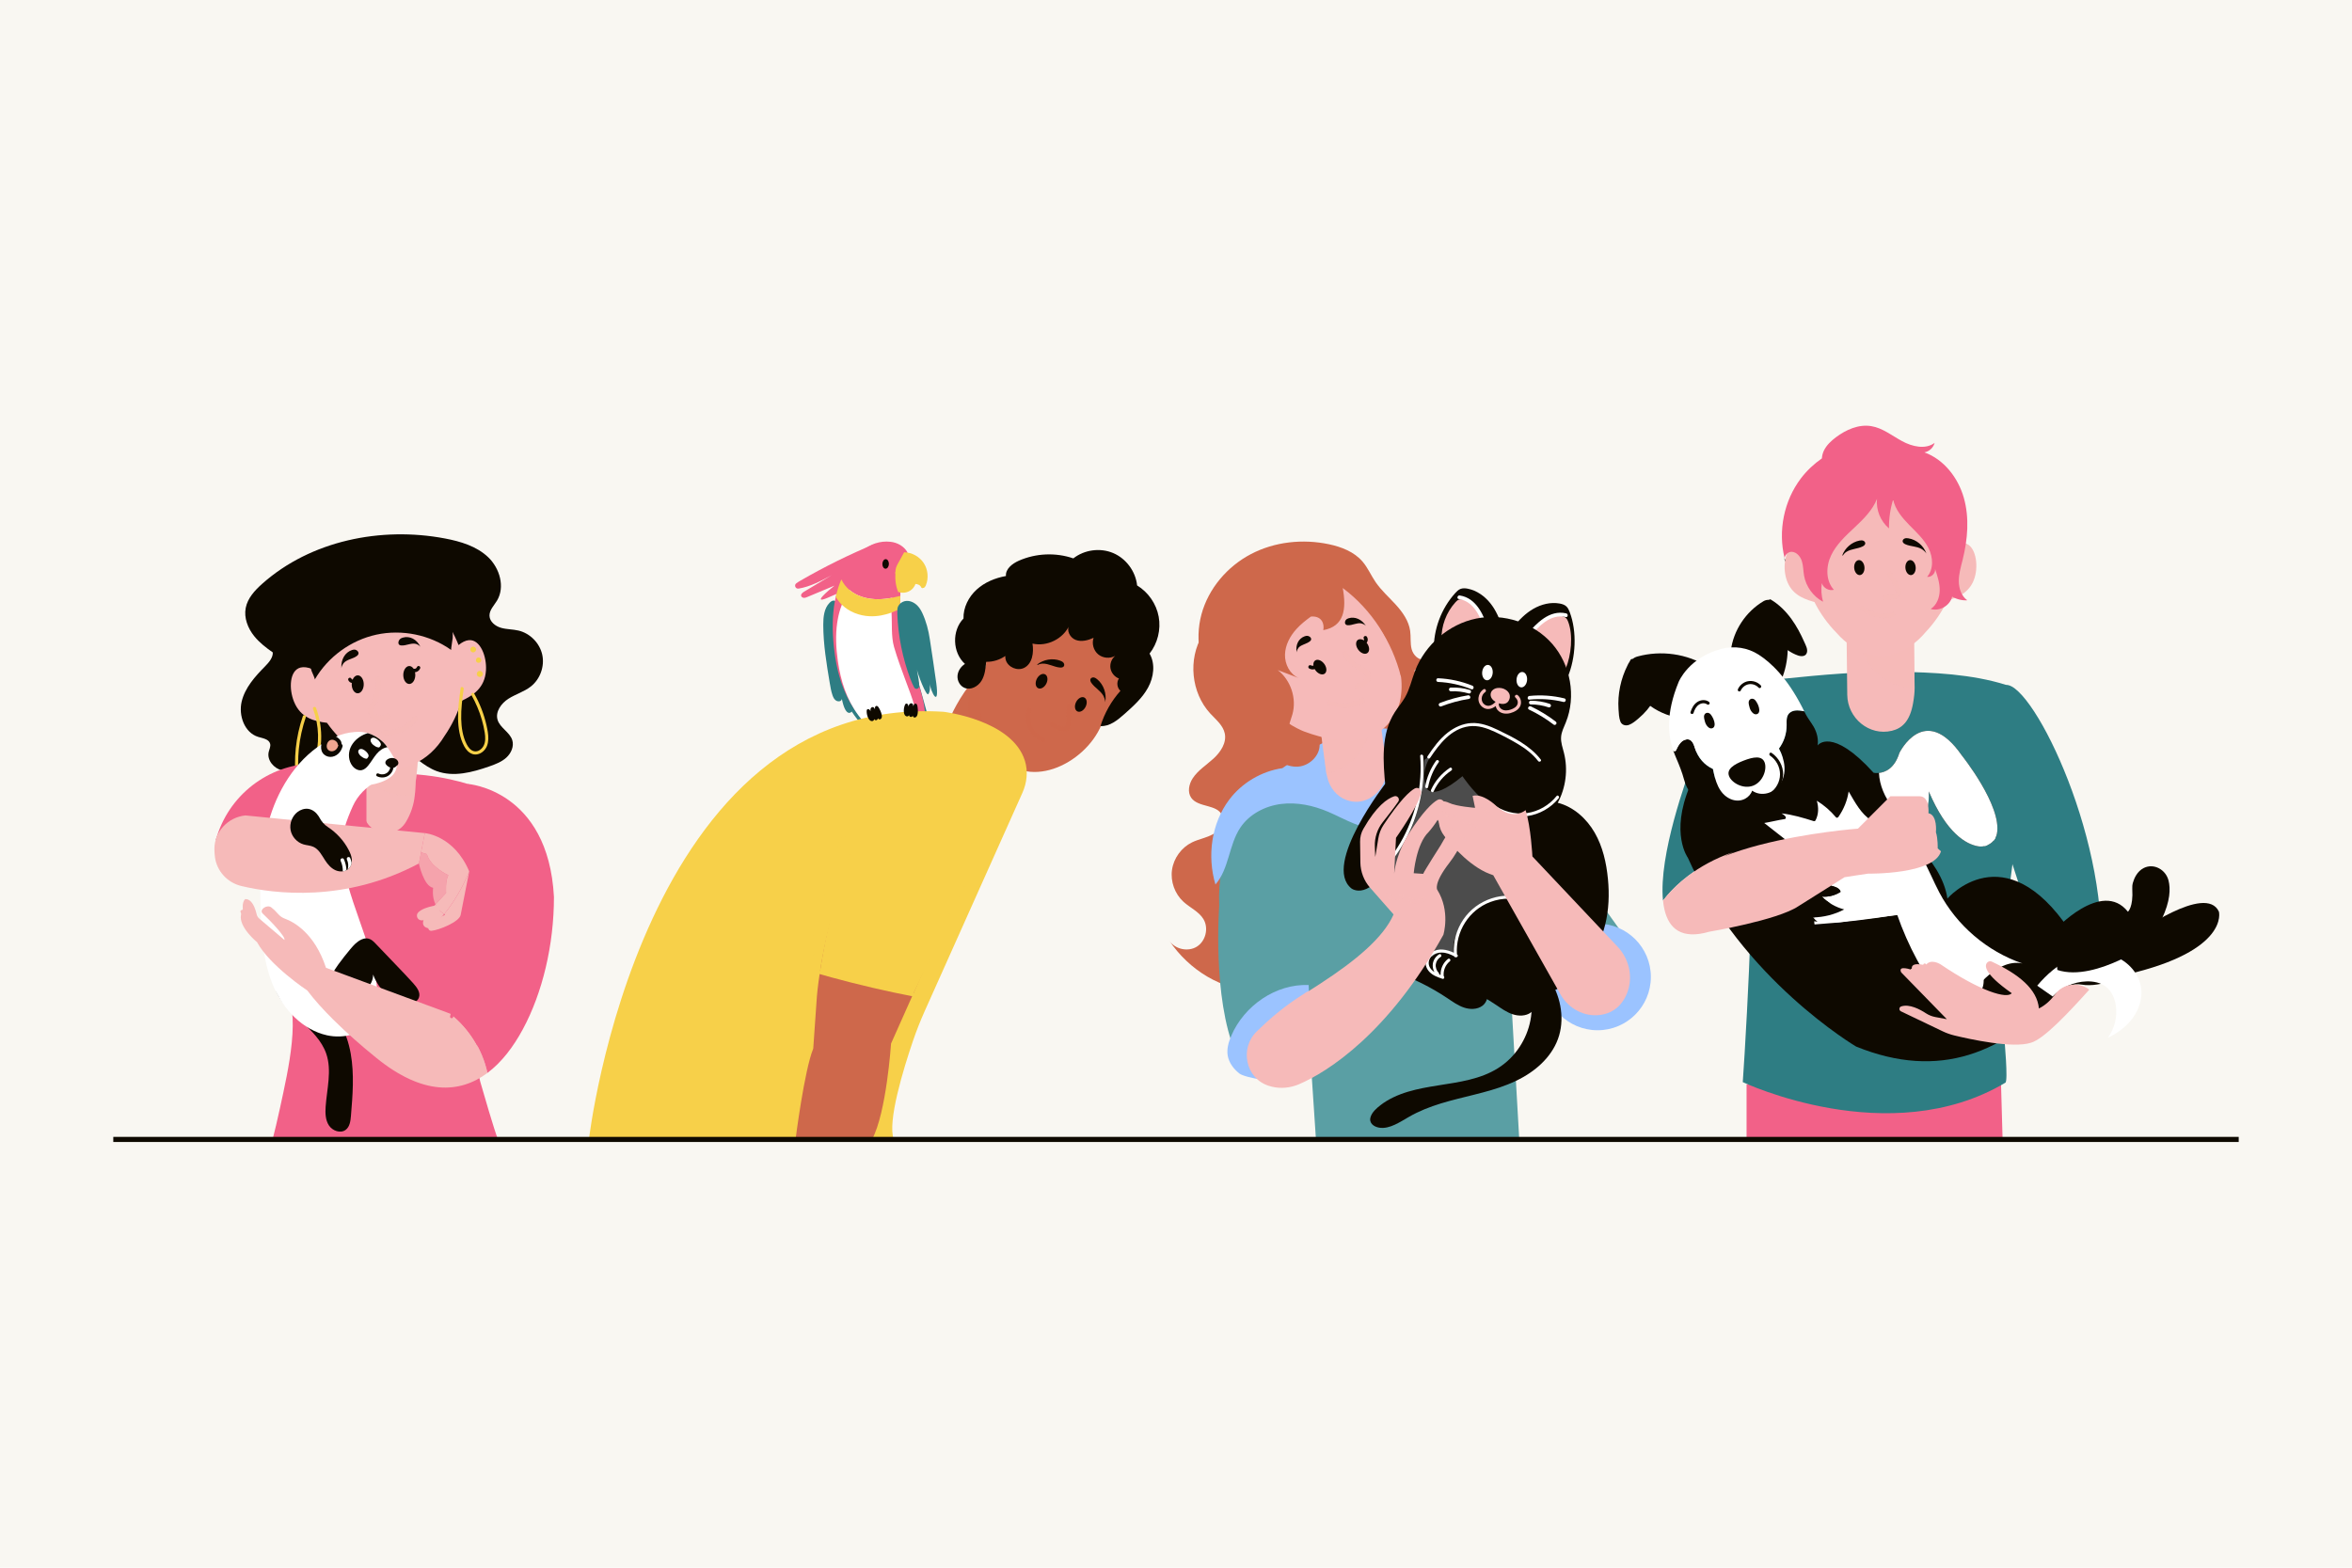 <?xml version="1.0" encoding="utf-8"?>
<!-- Generator: Adobe Illustrator 27.5.0, SVG Export Plug-In . SVG Version: 6.00 Build 0)  -->
<svg version="1.1" xmlns="http://www.w3.org/2000/svg" xmlns:xlink="http://www.w3.org/1999/xlink" x="0px" y="0px"
	 viewBox="0 0 750 500" style="enable-background:new 0 0 750 500;" xml:space="preserve">
<g id="BACKGROUND">
	<rect style="fill:#F9F7F2;" width="750" height="500"/>
</g>
<g id="OBJECTS">
	<g>
		<path style="fill:#2E7D83;" d="M566.072,216.715l-9.014,54.405l0,0c-3.747,0.542-7.401,1.644-10.793,3.325
			c-8.038,3.984-13.067,9.021-15.974,12.775c-1.46-14.482,7.57-39.038,9.566-44.622
			C545.282,227.468,553.558,217.939,566.072,216.715z"/>
		<g>
			<polygon style="fill:#F26188;" points="638.022,343.477 556.942,345.822 556.942,363.412 638.582,363.412 			"/>
			<g>
				<path style="fill:#2E7D83;" d="M645.241,253.501c0,0-8.81,44.979-6.177,76.816c0.127,1.534,1.327,14.445,0.405,14.995
					c-36.96,22.024-83.739-0.183-83.739-0.183c0.561-7.324,2.237-37.3,2.26-44.384c0-1.774-0.847-16.228-0.87-16.48
					c-1.283-11.277-3.452-22.558-3.031-33.955c0.397-10.754,3.879-21.196,8.604-30.775c0.847-1.694,1.396-2.644,1.408-2.644
					l4.452-0.401c0,0,0.399-0.041,0.443-0.045c11.969-1.228,23.983-2.322,36.028-2.176c11.255,0.136,23.895,0.756,34.703,4.178
					c0.046,0.011,0.08,0.023,0.114,0.035C644.761,227.558,645.241,253.501,645.241,253.501z"/>
				<path style="fill:#2E7D83;" d="M639.726,218.448l-4.308,39.781c7.848,19.239,16.708,51.895,16.708,51.895l17.467-1.266
					C673.625,269.721,648.52,218.18,639.726,218.448z"/>
			</g>
		</g>
		<g>
			<path style="fill:#F6BAB9;" d="M610.528,219.462v0.069c0.011,1.156-0.149,2.804-0.481,4.692
				c-0.996,5.802-3.513,8.057-6.741,8.847c-7.244,1.762-14.168-4.006-14.26-11.456l-0.286-25.99
				c-0.046-4.246,3.342-7.714,7.576-7.771l6.157-0.069c2.049-0.023,3.914,0.756,5.299,2.049c1.499,1.385,2.438,3.353,2.461,5.551
				L610.528,219.462z"/>
			<path style="opacity:0.5;fill:#F6BAB9;" d="M610.528,219.462c-0.286,0-0.561,0-0.835-0.011
				c-9.648-0.504-17.075-8.801-17.178-18.46l-0.057-4.887c-0.034-3.445,3.365-6.271,7.599-6.317l6.157-0.069
				c0.538-0.011,1.064,0.035,1.579,0.115c1.499,1.385,2.438,3.353,2.461,5.551L610.528,219.462z"/>
			<path style="fill:#F6BAB9;" d="M629.913,183.302c-1.165,5.328-5.116,7.089-8.834,8.204c-0.049,0.009-0.088,0.028-0.136,0.037
				c-1.685,3.575-4.088,7.083-6.87,10.024c-2.907,3.511-6.684,6.129-11.014,7.235c-0.126,0.027-0.263,0.065-0.389,0.092
				c-0.253,0.055-0.497,0.139-0.749,0.184c-0.175,0.036-0.35,0.034-0.515,0.061c-0.155,0.018-0.291,0.026-0.437,0.043
				c-0.34,0.034-0.68,0.059-1.019,0.064c-0.33,0.005-0.669-0.018-1.008-0.042c-0.145-0.011-0.29-0.023-0.436-0.035
				c-0.174-0.022-0.349-0.014-0.523-0.046c-0.252-0.042-0.503-0.114-0.754-0.175c-0.126-0.021-0.261-0.052-0.387-0.083
				c-4.351-1.007-8.177-3.54-11.167-6.982c-2.852-2.879-5.328-6.344-7.095-9.877c-0.125-0.031-0.261-0.072-0.386-0.112
				c-3.661-1.037-7.518-2.745-8.759-7.93c-1.021-4.231,0.071-9.842,3.605-10.183c1.048-0.103,2.256,0.272,3.44,0.956
				c1.469-7.108,5.118-14.702,9.667-19.937c1.905-2.603,4.1-4.31,6.509-5.345c1.298-0.652,2.613-1.091,3.933-1.219
				c0.913-0.095,1.805-0.131,2.697-0.129c0.883-0.027,1.785-0.006,2.695,0.064c1.317,0.105,2.65,0.52,3.961,1.138
				c2.43,0.982,4.668,2.64,6.623,5.197c4.665,5.143,8.474,12.649,10.108,19.72c1.163-0.702,2.361-1.113,3.417-1.031
				C629.624,173.465,630.841,179.047,629.913,183.302z"/>
			<g>
				<path style="fill:#0E0900;" d="M587.664,177.17c-0.003-0.001-0.007-0.005-0.011-0.007c-0.059-0.026-0.13-0.028-0.199-0.033
					c0.874-2.355,3.009-4.235,5.486-4.712c0.391-0.075,0.805-0.117,1.18,0.018c0.375,0.135,0.694,0.492,0.67,0.89
					c-0.027,0.441-0.437,0.753-0.833,0.95c-0.82,0.408-1.728,0.593-2.62,0.798c-0.892,0.205-1.795,0.443-2.565,0.938
					C588.318,176.304,587.933,176.708,587.664,177.17z"/>
			</g>
			<g>
				<path style="fill:#0E0900;" d="M607.345,171.752c0.369-0.149,0.784-0.122,1.178-0.061c2.609,0.406,4.885,2.366,5.763,4.847
					c-0.226-0.344-0.481-0.666-0.809-0.92c-0.02-0.015-0.04-0.022-0.06-0.036c-0.186-0.169-0.385-0.322-0.599-0.449
					c-0.787-0.467-1.699-0.672-2.597-0.845c-0.899-0.173-1.813-0.325-2.647-0.703c-0.402-0.183-0.824-0.48-0.867-0.92
					C606.669,172.269,606.976,171.9,607.345,171.752z"/>
			</g>
			<path style="opacity:0.5;fill:#F6BAB9;" d="M594.314,193.379c2.448,2.119,5.93,2.833,9.027,1.936
				c0.887-0.258,1.245,1.13,0.361,1.386c-3.611,1.047-7.582,0.129-10.415-2.323C592.59,193.773,593.622,192.779,594.314,193.379z"/>
			<path style="opacity:0.5;fill:#F6BAB9;" d="M601.16,189.796c0.801,0.146,1.623,0.122,2.401-0.134
				c0.372-0.122,0.763-0.29,1.082-0.521c0.055-0.04,0.181-0.129,0.204-0.2c-0.02,0.062-0.018-0.002-0.022-0.033
				c-0.021-0.206-0.184-0.454-0.267-0.641c-0.75-1.697-1.64-3.332-2.668-4.876c-0.214-0.322-0.223-0.744,0.097-1.008
				c0.275-0.227,0.793-0.227,1.008,0.097c0.648,0.973,1.254,1.974,1.804,3.006c0.26,0.489,0.508,0.985,0.744,1.486
				c0.243,0.519,0.544,1.066,0.676,1.625c0.291,1.234-0.955,1.961-1.936,2.322c-1.042,0.385-2.165,0.502-3.26,0.302
				c-0.38-0.07-0.684-0.372-0.644-0.781C600.413,190.08,600.777,189.726,601.16,189.796z"/>
			<path style="fill:#0E0900;" d="M591.257,181.094c0.082,1.322,0.883,2.362,1.789,2.326c0.907-0.037,1.576-1.138,1.494-2.46
				c-0.082-1.321-0.882-2.363-1.789-2.326C591.844,178.671,591.175,179.772,591.257,181.094z"/>
			<path style="fill:#0E0900;" d="M607.588,181.094c0.081,1.322,0.882,2.362,1.789,2.326c0.907-0.037,1.576-1.137,1.494-2.46
				c-0.082-1.321-0.883-2.363-1.789-2.326C608.175,178.671,607.506,179.772,607.588,181.094z"/>
			<g>
				<g>
					<path style="fill:#0E0900;" d="M569.342,179.087c-0.107-0.368-0.194-0.74-0.285-1.111
						C569.007,178.363,569.083,178.752,569.342,179.087z"/>
				</g>
				<g>
					<path style="fill:#F26188;" d="M624.616,185.329c-0.005-2.321,0.677-4.579,1.235-6.832c1.596-6.453,2.187-13.318,0.371-19.712
						c-1.816-6.395-6.326-12.251-12.579-14.506c1.542-0.274,2.87-1.507,3.259-3.025c-2.937,2.195-7.162,1.191-10.383-0.561
						c-3.221-1.752-6.21-4.195-9.828-4.784c-3.999-0.651-8.037,1.128-11.273,3.567c-1.544,1.163-3.003,2.529-3.833,4.274
						c-0.362,0.76-0.574,1.604-0.622,2.447c-2.551,1.773-4.836,3.922-6.713,6.4c-5.39,7.119-7.324,16.715-5.19,25.378
						c0.134-1.027,1.188-2.038,2.31-1.981c1.545,0.079,2.726,1.49,3.198,2.963s0.434,3.056,0.696,4.581
						c0.604,3.52,2.909,6.708,6.063,8.385c-0.536-1.931-0.669-3.972-0.389-5.956c0.454,1.561,2.275,2.575,3.841,2.14
						c-2.634-2.871-2.551-7.458-0.876-10.977c1.675-3.519,4.631-6.229,7.473-8.895c2.842-2.666,5.719-5.497,7.154-9.12
						c-0.349,3.506,1.129,7.144,3.826,9.412c-0.043-3.117,0.405-6.24,1.322-9.219c0.655,3.171,2.845,5.787,5.11,8.101
						c2.265,2.315,4.728,4.543,6.185,7.435c1.457,2.892,1.662,6.703-0.473,9.138c1.361,0.192,2.717-1.132,2.557-2.497
						c0.738,2.189,1.485,4.428,1.471,6.739c-0.013,2.31-0.927,4.746-2.871,5.996c2.819,0.864,6.167-1.063,6.837-3.934
						c1.451,0.85,3.153,1.264,4.832,1.175C625.438,190.108,624.621,187.649,624.616,185.329z"/>
				</g>
			</g>
		</g>
		<g>
			<g>
				<path style="fill:#EFE9D6;" d="M552.006,206.231c0.193,0,0.193-0.3,0-0.3C551.813,205.931,551.812,206.231,552.006,206.231
					L552.006,206.231z"/>
			</g>
		</g>
		<g>
			<path style="fill:#0E0900;" d="M544.53,212.621c-6.556-4.159-14.904-5.289-22.373-3.238c-0.62,0.17-1.169,0.456-1.644,0.82
				c-0.188-0.055-0.401-0.012-0.532,0.204c-0.158,0.26-0.293,0.532-0.442,0.797c-0.221,0.308-0.404,0.64-0.548,0.99
				c-2.178,4.305-3.198,9.187-2.882,14.008c0.082,1.254,0.135,2.728,0.591,3.912c0.439,1.141,1.666,1.468,2.754,1.073
				c1.135-0.412,2.168-1.321,3.081-2.09c0.969-0.817,1.867-1.716,2.685-2.683c0.351-0.415,0.672-0.852,0.993-1.289
				c3.193,2.304,7.019,3.731,10.948,4.014L544.53,212.621z"/>
			<path style="fill:#0E0900;" d="M575.34,204.752c-1.132-2.567-2.451-5.069-4.102-7.342c-1.785-2.456-3.95-4.618-6.565-6.184
				c-0.231-0.138-0.444-0.056-0.572,0.103c-0.586-0.045-1.19,0.079-1.733,0.4c-5.626,3.323-9.656,9.321-10.442,15.825l16.152,9.205
				c1.241-2.98,1.888-6.182,1.983-9.404c0.983,0.695,2.056,1.276,3.248,1.693c1.031,0.361,2.468,0.408,2.861-0.869
				C576.523,207.032,575.788,205.767,575.34,204.752z"/>
			<path style="fill:#0E0900;" d="M678.328,310.761c0,0-8.173,4.416-14.595,3.258c-2.326-0.414-4.698,0.443-6.309,2.175
				c-18.267,19.698-38.888,28.398-65.544,17.598c0,0-36.458-21.515-53.671-60.243c0,0-5.696-7.721,0.631-22.787l40.78-13.041
				c0,0,4.407-6.073,17.824,8.738c0,0,0.697,0.169,1.714,0.057c1.921-0.188,4.953-1.337,6.516-6.384c0,0,7.975-16.327,19.867,0.753
				c0,0,12.9,16.101,11.243,24.971c-0.508,2.74-3.286,4.539-6.036,4.058c-3.795-0.668-9.981-4.058-15.706-17.504
				c0,0,0.81,9.84-5.32,11.393c-1.516,0.386-3.456,0.264-5.941-0.631c0.461,0.311,15.338,10.452,17.203,23.408
				c0,0,18.107-21.007,38.991,10.132c0,0,5.819,8.408,20.884,1.29c0,0,22.532-16.355,26.703-7.241
				C707.564,290.762,710.982,303.162,678.328,310.761z"/>
			<g>
				<path style="fill:#FFFFFF;" d="M618.425,284.679c-3.738-7.071-6.243-15.706-13.323-19.415c-2.674-1.403-5.772-1.93-8.314-3.55
					c-3.361-2.136-5.244-5.791-7.299-9.292c-0.418,2.915-1.579,5.692-3.267,8.136c-0.167,0.242-0.563,0.366-0.785,0.101
					c-1.769-2.111-3.787-3.85-6.101-5.276c0.623,2.071,0.617,4.329-0.413,6.28c-0.1,0.189-0.362,0.294-0.565,0.23
					c-3.372-1.065-6.755-2.077-10.259-2.468c0.462,0.259,0.895,0.553,1.234,0.969c0.208,0.255,0.191,0.773-0.221,0.836
					c-2.264,0.344-4.482,0.931-6.742,1.294c-1.608,0.259-3.243,0.375-4.869,0.461c-0.472,0.025-0.945,0.042-1.419,0.052
					c10.465,3.465,19.891,11.619,30.905,10.945c2.109-0.122,4.246-0.584,6.318-0.179c2.071,0.414,4.133,2.053,4.087,4.171
					c-0.047,2.26-2.307,3.747-4.294,4.821c-3.013,1.629-6.026,3.258-9.039,4.887c-2.57,1.384-5.508,3.418-5.536,6.233
					c0,0.151,0,0.311,0.019,0.471c0.019,0.16,0.038,0.311,0.075,0.461c8.832-0.612,17.627-1.648,26.355-3.088
					c1.733,4.971,3.851,9.811,6.365,14.444c2.297,4.237,4.934,8.644,9.152,11.233c1.469,0.904,3.089,1.554,4.783,1.836
					c0.358-0.254,0.716-0.527,1.055-0.81c0,0,0,0,0.01,0c2.429-1.958,4.51-4.425,6.808-6.572c3.201-2.994,7.486-5.546,11.77-4.604
					C633.66,303.445,623.99,295.187,618.425,284.679z"/>
			</g>
			<path style="fill:#FFFFFF;" d="M625.542,240.886c-11.892-17.08-19.867-0.753-19.867-0.753c-1.563,5.047-4.595,6.196-6.516,6.384
				c0.16,3.936,1.883,7.777,4.275,10.904c1.827,2.373,3.992,4.444,6.29,6.384c6.13-1.554,5.32-11.393,5.32-11.393
				c5.725,13.446,11.911,16.836,15.706,17.504c0.706,0.122,1.422,0.094,2.09-0.066c0.301-0.066,0.603-0.16,0.885-0.292
				c0.734-0.301,1.384-0.772,1.902-1.356c0.273-0.301,0.499-0.621,0.687-0.979c0.217-0.424,0.377-0.876,0.471-1.365
				C638.442,256.987,625.542,240.886,625.542,240.886z"/>
			<g>
				<g>
					<path style="fill:#FFFFFF;" d="M633.725,269.557c-0.282,0.132-0.584,0.226-0.885,0.292c-1.808-4.51-4.284-8.747-7.363-12.514
						c-0.386-0.471,0.282-1.139,0.659-0.669C629.309,260.556,631.87,264.896,633.725,269.557z"/>
					<path style="fill:#FFFFFF;" d="M636.314,267.222c-0.188,0.358-0.414,0.678-0.687,0.979c-1.092-3.719-2.9-7.222-5.358-10.244
						c-0.386-0.471,0.282-1.139,0.659-0.669C633.329,260.245,635.156,263.616,636.314,267.222z"/>
				</g>
			</g>
			<g>
				<path style="fill:#FFFFFF;" d="M682.767,315.188c-0.595-4.64-4.196-8.6-8.58-10.232c-4.385-1.631-9.387-1.119-13.667,0.771
					c-4.28,1.89-7.892,5.063-10.899,8.647l4.928,3.442c2.787-2.901,6.727-4.663,10.747-4.805c2.209-0.078,4.524,0.357,6.264,1.721
					c1.833,1.435,2.816,3.74,3.144,6.044c0.51,3.573-0.438,7.332-2.581,10.235c3.058-1.48,5.896-3.529,7.915-6.261
					C682.056,322.018,683.198,318.557,682.767,315.188z"/>
			</g>
			<path style="fill:#0E0900;" d="M574.527,245.575c0,0-9.614,15.696-29.867,10.499c0,0-5.716-0.188-7.655-7.448
				c-0.622-2.345-1.535-4.586-2.486-6.817c-0.301-0.715-0.64-1.525-0.96-2.448c0.235,0.283,0.697,0.358,0.894-0.066
				c0.678-1.431,1.554-3.201,3.305-3.465c1.836-0.273,2.344,1.638,2.797,3.004c0.932,2.844,2.947,5.188,5.668,6.441
				c0.725,3.672,1.827,7.881,5.565,9.557c1.516,0.678,3.201,0.706,4.68-0.075c1.055-0.555,1.883-1.478,2.25-2.58
				c2.891,2.015,6.864,0.885,8.832-1.958c2.429-3.493,1.601-7.938-0.283-11.469c1.62-2.185,2.458-4.765,2.448-7.504
				c-0.009-1.375-0.151-3.041,1.073-3.973c1.29-0.989,3.051-0.706,4.539-0.405c0.009,0.038,0.028,0.066,0.047,0.104
				c0.621,1.281,1.393,2.495,2.222,3.653C579.49,233.259,582.305,239.304,574.527,245.575z"/>
			<path style="fill:#FFFFFF;" d="M575.328,226.865c-1.488-0.301-3.248-0.584-4.539,0.405c-1.224,0.932-1.083,2.599-1.073,3.973
				c0.009,2.74-0.829,5.32-2.448,7.504c1.883,3.531,2.712,7.975,0.283,11.469c-1.968,2.843-5.941,3.973-8.832,1.958
				c-0.367,1.102-1.196,2.025-2.25,2.58c-1.478,0.782-3.164,0.753-4.68,0.075c-3.738-1.676-4.84-5.885-5.565-9.557
				c-2.721-1.252-4.736-3.597-5.668-6.441c-0.452-1.365-0.96-3.277-2.797-3.004c-1.751,0.264-2.627,2.034-3.305,3.465
				c-0.198,0.424-0.659,0.348-0.894,0.066c-0.047-0.151-0.094-0.301-0.151-0.452c-1.422-4.426-2.326-11.214,1.893-21.44
				c0,0,3.182-7.825,13.691-10.527c4.03-1.036,8.267-0.395,11.77,1.836c3.955,2.523,9.115,7.41,13.926,16.817
				C574.904,226.009,575.111,226.432,575.328,226.865z"/>
			<path style="fill:#FFFFFF;" d="M627.699,318.604c-11.544,3.484-22.024-26.835-22.024-26.835l-15.828,1.902
				c-3.258,0.678-6.732,0.716-10.282,0.301c-0.518-0.433-1.017-0.885-1.497-1.365c3.474-0.047,6.94-0.932,10.009-2.552
				c-2.684-0.687-5.179-2.119-7.137-4.096c2.09,0.179,4.228-0.367,5.979-1.516c-0.17-0.791-0.951-1.281-1.714-1.554
				c-0.763-0.264-1.591-0.414-2.222-0.923c-0.621-0.508-0.913-1.563-0.32-2.109c0.33-0.311,0.81-0.358,1.252-0.396
				c3.051-0.264,6.102-0.518,9.152-0.772c-1.996-1.215-4.002-2.429-5.998-3.644c1.676-0.179,3.343-0.509,4.962-0.989l11.487,0.377
				c7.344-0.508,9.623,3.286,9.623,3.286l15.696,24.679C637.821,317.465,627.699,318.604,627.699,318.604z"/>
			<path style="fill:#0E0900;" d="M683.608,276.839c-2.14,1.071-3.085,3.331-3.477,4.717c-0.181,0.638-0.234,1.305-0.194,1.967
				c0.354,5.874-1.388,7.267-1.388,7.267c-8.354-10.537-23.543,5.981-23.638,6.265l1.139,12.309
				c6.289,2.079,14.197-0.5,20.021-3.228c5.786-2.71,10.553-7.265,13.289-13.037c2.7-5.695,2.791-9.666,2.133-12.273
				C690.617,277.349,686.815,275.234,683.608,276.839z"/>
			<path style="fill:#0E0900;" d="M562.683,243.124c0.857,2.199-0.492,6.231-3.619,7.449c-3.127,1.218-6.847-0.84-7.704-3.039
				c-0.857-2.199,1.475-3.708,4.602-4.925S561.826,240.924,562.683,243.124z"/>
			<path style="fill:#0E0900;" d="M546.699,231.5c0.132-0.448,0.039-0.995-0.068-1.419c-0.152-0.604-0.424-1.183-0.761-1.704
				c-0.203-0.314-0.42-0.641-0.745-0.843c-0.339-0.21-0.787-0.263-1.147-0.076c-0.379,0.197-0.574,0.598-0.608,1.01
				c-0.028,0.336,0.06,0.691,0.127,1.019c0.121,0.598,0.301,1.209,0.629,1.728c0.382,0.605,1.04,1.272,1.828,1.063
				C546.337,232.178,546.622,231.872,546.699,231.5z"/>
			<path style="fill:#0E0900;" d="M560.938,227.004c0.133-0.448,0.039-0.994-0.067-1.419c-0.152-0.604-0.424-1.183-0.761-1.704
				c-0.203-0.314-0.42-0.641-0.745-0.843c-0.339-0.21-0.787-0.263-1.147-0.076c-0.379,0.197-0.574,0.598-0.608,1.01
				c-0.027,0.336,0.06,0.691,0.127,1.019c0.121,0.598,0.301,1.209,0.629,1.728c0.382,0.605,1.04,1.272,1.828,1.063
				C560.577,227.682,560.861,227.376,560.938,227.004z"/>
			<g>
				<path style="fill:#0E0900;" d="M588.077,290.055c-3.07,1.62-6.535,2.505-10.009,2.552c0.48,0.48,0.979,0.932,1.497,1.365
					c-12.109-1.394-25.056-8.079-32.805-12.702c-5.744-3.437-9.312-9.792-8.653-16.45c0.574-5.857,4.124-8.644,10.659-8.333
					c4.435,0.207,8.644,1.958,12.137,4.689l15.781,12.372l15.348,0.508c-1.62,0.48-3.286,0.81-4.962,0.989
					c1.996,1.215,4.002,2.429,5.998,3.644c-3.051,0.254-6.102,0.509-9.152,0.772c-0.443,0.038-0.923,0.085-1.252,0.396
					c-0.593,0.546-0.301,1.601,0.32,2.109c0.631,0.508,1.459,0.659,2.222,0.923c0.763,0.273,1.544,0.763,1.714,1.554
					c-1.751,1.149-3.889,1.695-5.979,1.516C582.898,287.937,585.393,289.368,588.077,290.055z"/>
			</g>
			<path style="fill:#0E0900;" d="M561.484,218.611c-1.035-1.103-2.588-1.613-4.075-1.348c-1.39,0.247-2.632,1.241-3.213,2.521
				c-0.112,0.248-0.069,0.535,0.179,0.684c0.214,0.128,0.573,0.066,0.684-0.179c0.474-1.042,1.393-1.812,2.522-2.043
				c1.165-0.239,2.394,0.219,3.196,1.073C561.219,219.788,561.925,219.08,561.484,218.611z"/>
			<path style="fill:#0E0900;" d="M544.927,223.83c-1.052-0.775-2.566-0.655-3.636,0.02c-1.154,0.727-1.828,1.987-2.218,3.257
				c-0.19,0.617,0.775,0.88,0.964,0.266c0.304-0.99,0.807-2.025,1.695-2.618c0.805-0.538,1.886-0.654,2.691-0.061
				c0.217,0.16,0.558,0.036,0.684-0.179C545.255,224.26,545.145,223.991,544.927,223.83z"/>
			<path style="fill:#0E0900;" d="M564.928,240.129c-0.533-0.363-1.034,0.503-0.505,0.864c1.955,1.333,3.197,3.626,3.184,6.001
				c-0.013,2.376-1.285,4.652-3.254,5.963c-0.533,0.355-0.033,1.221,0.505,0.863c2.266-1.509,3.731-4.086,3.749-6.826
				C568.625,244.253,567.173,241.66,564.928,240.129z"/>
		</g>
		<g>
			<path style="fill:#F6BAB9;" d="M666.239,315.631L666.239,315.631c-3.399-2.571-8.306-1.989-10.847,1.432
				c-1.326,1.784-3.051,3.503-5.227,4.58c-0.566-6.203-6.445-10.935-15.002-14.927c-0.461-0.215-1.021-0.151-1.395,0.195
				c-0.976,0.903-1.451,3.421,7.727,9.859c-1.475,1.903-9.911-0.542-22.657-9.177c0,0-3.228-2.089-4.81,0.316
				c0,0-5.19-1.519-4.304,1.456c0,0-4.683-1.709-3.481,0.759l14.556,14.936l-3.627-0.675c-1.082-0.201-2.115-0.602-3.034-1.207
				c-1.807-1.189-5.265-3.08-7.89-2.186c-0.712,0.243-0.771,1.233-0.092,1.558l13.304,6.369c1.19,0.57,2.433,1.016,3.715,1.327
				c5.108,1.239,18.663,4.205,24.459,2.324C651.746,331.389,659.541,323.083,666.239,315.631z"/>
			<g>
				<path style="fill:#F6BAB9;" d="M624.25,323.562c-0.116,0-0.233-0.042-0.324-0.129L609.4,309.708
					c-0.189-0.178-0.197-0.476-0.018-0.666c0.179-0.188,0.476-0.199,0.666-0.018l14.527,13.726c0.188,0.178,0.197,0.476,0.018,0.666
					C624.5,323.512,624.376,323.562,624.25,323.562z"/>
			</g>
			<g>
				<path style="fill:#F6BAB9;" d="M628.268,321.963c-0.116,0-0.233-0.042-0.324-0.129l-14.526-13.726
					c-0.189-0.178-0.197-0.476-0.018-0.666c0.178-0.188,0.476-0.198,0.666-0.018l14.526,13.726c0.189,0.178,0.197,0.476,0.018,0.666
					C628.517,321.913,628.393,321.963,628.268,321.963z"/>
			</g>
		</g>
		<path style="fill:#F6BAB9;" d="M618.933,271.516c-2.09,7.41-22.975,7.128-23.257,7.128c-0.282,0-7.504,1.139-7.504,1.139
			l-14.802,9.303c-6.742,4.454-28.295,8.069-28.295,8.069c-8.794,2.571-12.928-0.904-14.34-7.165
			c-0.198-0.866-0.348-1.798-0.443-2.768c3.616-4.67,10.517-11.327,22.41-15.47l-2.947,1.365c3.531-1.403,7.373-2.599,11.243-3.616
			c0.009,0,0.009,0,0.019,0c15.414-4.03,31.44-5.216,31.44-5.216l10.339-10.329h9.303c3.324,0,2.844,5.414,2.844,5.414
			c2.947,0.565,2.382,6.073,2.382,6.073c0.659,1.996,0.565,5.132,0.565,5.132L618.933,271.516z"/>
	</g>
	<g>
		<g>
			<path style="fill:#5A9FA4;" d="M451.524,235.401c0,0,17.448-10.954,34.626,18.702l30.333,42.387
				c2.768,3.868,4.854,8.197,6.013,12.811c0.354,1.408,0.563,2.576,0.468,3.074c-1.004,5.242-5.127,9.315-10.27,10.741
				c-3.836,1.064-7.846,1.198-9.603-1.063l-49.838-67.464L451.524,235.401z"/>
			<g>
				<path style="fill:#CE684B;" d="M383.42,202.592c-4.649,7.667-3.585,18.352,2.485,24.951c1.812,1.97,4.112,3.781,4.651,6.403
					c0.617,3.004-1.35,5.941-3.616,8.007c-2.266,2.066-4.975,3.742-6.637,6.319c-1.188,1.844-1.705,4.387-0.444,6.181
					c2.231,3.172,8.261,2.004,9.815,5.557c0.971,2.222-0.715,4.799-2.816,6.011c-2.1,1.212-4.586,1.583-6.763,2.65
					c-3.367,1.65-5.827,5.029-6.363,8.74c-0.536,3.711,0.867,7.648,3.629,10.183c2.108,1.935,4.974,3.14,6.425,5.606
					c1.674,2.844,0.684,6.938-2.105,8.702c-2.789,1.764-6.912,0.906-8.765-1.825c6.203,9.255,16.738,15.86,27.879,15.959
					c11.141,0.099,22.363-7.031,25.758-17.643c0.15,2.067,1.769,3.805,3.66,4.652c1.891,0.848,4.023,0.957,6.095,0.954
					c10.308-0.017,20.603-2.542,29.749-7.297c-4.49-1.584-6.429-7.138-5.764-11.852c0.666-4.714,3.232-8.903,5.222-13.228
					s3.437-9.333,1.765-13.791c-1.059-2.824-3.236-5.053-5.003-7.498c-5.83-8.064-7.166-18.399-9.141-28.151
					c-1.975-9.753-5.279-20.11-13.413-25.843"/>
			</g>
			<path style="fill:#5A9FA4;" d="M470.768,257.124c0,0-11.402-19.069-13.626-21.564c-0.054-0.066-0.114-0.118-0.163-0.173
				c-0.206-0.244-0.503-0.373-0.813-0.382c-0.063,0.001-0.116-0.002-0.179-0.001c-0.052-0.003-0.105-0.007-0.157-0.01
				c-0.63-0.523-4.259,0.15-9.179,1.448c-0.642,0.171-1.31,0.339-1.98,0.534c-8.151,2.248-18.867,5.815-25.615,8.577
				c-1.522,0.62-2.853,1.211-3.884,1.725c-1.628,0.793-2.593,1.432-2.602,1.831c-0.603,0.562-1.12,1.177-1.588,1.847
				c0,0-0.011,0.005-0.006,0.015c-0.895,1.285-1.554,2.738-1.914,4.294c-0.244,1.047-0.513,2.246-0.818,3.51
				c-0.728,3.153-2.136,11.313-3.488,19.424c-0.874,5.332-0.714,10.697,0.423,15.838c0.001,0.063,0.013,0.122,0.041,0.187
				c1.622,7.218,5.152,13.971,10.378,19.494l0.771,0.814l3.258,48.881h64.831l-3.116-54.529l0,0
				c3.356-5.736,4.67-12.451,3.642-19.016C483.137,278.062,477.157,265.122,470.768,257.124z"/>
			<path style="fill:#5A9FA4;" d="M416.865,316.255c-0.869,0.54-1.737,1.103-2.606,1.69l-6.304,3.792
				c1.96-1.15,3.897-2.301,5.787-3.451c-9.274,6.222-14.239,12.103-19.768,17.35c-7.419-17.409-5.2-46.616-5.2-46.616
				c-1.362-34.665,26.401-41.744,26.401-41.744C421.795,265.906,421.725,289.361,416.865,316.255z"/>
			<g>
				<path style="fill:#9BC3FF;" d="M453.566,238.014c-2.322-3.54-6.724-5.158-10.936-5.588c-6.734-0.688-13.536,1.095-19.656,3.985
					c-4.969,2.347-9.553,5.406-14.046,8.585c-6.623,0.967-12.907,4.665-16.959,10.053c-5.694,7.572-7.08,17.964-4.394,27.049
					c4.364-4.984,4.247-12.571,7.911-18.09c2.858-4.306,7.854-6.926,12.98-7.584c5.126-0.659,10.36,0.488,15.114,2.514
					c5.39,2.297,10.697,5.801,16.535,5.305c3.62-0.307,7.003-2.205,9.474-4.867c2.471-2.662,4.079-6.044,5.012-9.555
					C455.647,245.887,455.799,241.419,453.566,238.014z"/>
			</g>
			<g>
				<path style="fill:#CE684B;" d="M414.259,317.945c-0.176,0.106-0.34,0.223-0.517,0.34c-1.89,1.151-3.827,2.301-5.787,3.451
					L414.259,317.945z"/>
			</g>
			<g>
				<g>
					<path style="fill:#F6BAB9;" d="M422.94,246.612c0,0,0.023,0.042,0.035,0.102c0.052,0.193,0.149,0.627,0.263,1.152
						c0.755,3.352,3.01,6.175,6.177,7.314c2.465,0.88,4.873,0.718,7.232-0.537c4.141-2.183,6.228-7.109,5.43-11.682l-0.645-3.678
						l-2.732-19.975l-18.909,3.376l0.485,3.732l1.617,12.23L422.94,246.612z"/>
					<path style="opacity:0.5;fill:#F6BAB9;" d="M422.94,246.612c0,0,0.023,0.042,0.035,0.102
						c19.044-4.228,13.114-26.58,13.114-26.58l-15.814,6.282l1.617,12.23L422.94,246.612z"/>
				</g>
				<g>
					<path style="fill:#F6BAB9;" d="M441.669,202.872c-1.568-2.732-3.118-5.456-4.482-8.294c-1.956-4.069-6.139-7.252-10.02-9.755
						c-2.471-1.593-5.173-2.825-8.041-3.456c-7.639-1.682-16.724,1.171-22.195,6.656c-7.659,7.677-4.756,17.415,1.218,24.779
						c-7.145-0.498-4.293,7.197-4.293,7.197c2.852,7.695,10.249,4.618,10.249,4.618c5.139,6.356,11.892,8.743,11.892,8.743
						c6.353,2.328,11.384,3.006,15.299,2.839c7.797-0.333,14.042-6.051,15.317-13.495c1.049-6.126-0.47-11.98-3.508-17.325
						C442.627,204.54,442.148,203.705,441.669,202.872z"/>
					<path style="opacity:0.5;fill:#F6BAB9;" d="M436.151,213.786c-0.513-0.46-1.175-0.727-1.776-1.053
						c-0.682-0.369-1.323-0.81-1.923-1.297c-1.208-0.979-2.197-2.162-2.98-3.48c-0.215-0.361-0.776-0.402-1.089-0.192
						c-0.37,0.249-0.37,0.692-0.158,1.049c1.314,2.211,3.247,4.043,5.543,5.286c0.884,0.478,2.041,0.898,1.659,2.071
						c-0.382,1.173-1.799,1.582-2.878,1.938c-0.938,0.31-0.371,1.734,0.566,1.424c1.404-0.464,2.875-1.035,3.59-2.375
						C437.297,216.048,437.146,214.68,436.151,213.786z"/>
					<path style="fill:#0E0900;" d="M417.199,212.804c-0.02-0.14,0.018-0.317,0.108-0.429c0.096-0.12,0.233-0.219,0.391-0.235
						c0.162-0.016,0.288,0.028,0.429,0.107c-0.185-0.104,0.011,0.001,0.064,0.021c0.031,0.012,0.062,0.023,0.094,0.033
						c0.096,0.019,0.192,0.027,0.289,0.031c0.086-0.005,0.17-0.019,0.254-0.036c-0.113-0.74,0.097-1.39,0.625-1.69
						c0.838-0.474,2.153,0.11,2.937,1.305c0.785,1.196,0.741,2.55-0.096,3.024c-0.837,0.475-2.151-0.109-2.936-1.305
						c-0.052-0.079-0.091-0.16-0.135-0.241c-0.109,0.032-0.216,0.082-0.326,0.098c-0.226,0.032-0.466,0.033-0.691-0.007
						c-0.284-0.051-0.521-0.147-0.771-0.286C417.311,213.125,417.218,212.937,417.199,212.804z"/>
					<path style="fill:#0E0900;" d="M433.087,204.023c0.508-0.288,1.19-0.181,1.824,0.21c0.011-0.028,0.024-0.055,0.033-0.084
						c0.01-0.052,0.015-0.105,0.018-0.158c-0.004-0.046-0.01-0.093-0.02-0.138c-0.022-0.061-0.043-0.122-0.076-0.177
						c0.022,0.036,0.044,0.073,0.066,0.11c0-0.001,0-0.002,0-0.003c-0.048-0.059-0.082-0.123-0.096-0.197
						c-0.028-0.073-0.036-0.149-0.023-0.228c0.017-0.14,0.098-0.302,0.214-0.387c0.124-0.091,0.282-0.152,0.438-0.126
						c0.14,0.023,0.31,0.087,0.387,0.214c0.064,0.104,0.13,0.205,0.172,0.321c0.04,0.108,0.072,0.221,0.092,0.334
						c0.033,0.186,0.034,0.387,0,0.574c-0.049,0.269-0.171,0.512-0.328,0.733c0.081,0.1,0.162,0.199,0.235,0.31
						c0.785,1.196,0.742,2.55-0.096,3.024c-0.838,0.475-2.151-0.109-2.936-1.305C432.207,205.852,432.25,204.498,433.087,204.023z"
						/>
					<g>
						<path style="fill:#0E0900;" d="M429.166,197.727c0.235-0.291,0.549-0.431,0.856-0.529c2.036-0.647,4.228,0.343,5.521,2.395
							c-0.257-0.243-0.529-0.454-0.838-0.568c-0.019-0.007-0.035-0.005-0.053-0.011c-0.181-0.09-0.369-0.158-0.56-0.196
							c-0.703-0.138-1.431,0.027-2.141,0.218c-0.71,0.191-1.426,0.408-2.14,0.374c-0.345-0.016-0.734-0.136-0.88-0.545
							C428.8,198.497,428.932,198.018,429.166,197.727z"/>
					</g>
					<g>
						<path style="fill:#0E0900;" d="M417.072,202.824c-0.382-0.083-0.719-0.002-1.021,0.107c-2.007,0.721-2.999,2.789-2.567,5.132
							c0.028-0.339,0.09-0.663,0.248-0.935c0.01-0.016,0.023-0.025,0.033-0.04c0.077-0.177,0.173-0.341,0.293-0.484
							c0.443-0.526,1.114-0.834,1.789-1.112c0.675-0.278,1.374-0.54,1.898-0.993c0.253-0.219,0.467-0.543,0.295-0.943
							C417.886,203.195,417.454,202.907,417.072,202.824z"/>
					</g>
					<path style="opacity:0.5;fill:#F6BAB9;" d="M424.16,223.412c3.258,1.398,7.088,1.066,9.959-0.775
						c0.823-0.527,1.675,0.764,0.856,1.29c-3.348,2.147-7.753,2.421-11.522,0.803C422.524,224.331,423.238,223.016,424.16,223.412z"
						/>
				</g>
			</g>
			<path style="fill:#CE684B;" d="M484.686,291.552c-0.724-6.511-3.242-12.629-6.339-18.35c-1.849-3.415-3.907-6.711-5.965-10.002
				c-0.329-0.526-1.165-0.042-0.834,0.488c6.674,10.67,13.913,22.517,12.122,35.665c-0.455,3.339-1.537,6.571-3.309,9.443
				c-0.327,0.53,0.508,1.016,0.834,0.487C484.449,304.009,485.363,297.643,484.686,291.552z"/>
			<path style="fill:#5A9FA4;" d="M414.74,291.401c-0.371-2.491-0.742-4.982-1.113-7.473c-0.091-0.613-1.022-0.352-0.931,0.257
				c1.301,8.738,2.602,17.477,3.904,26.215c0.371,2.491,0.742,4.982,1.113,7.473c0.091,0.613,1.022,0.352,0.931-0.257
				C417.342,308.878,416.041,300.139,414.74,291.401z"/>
			<g>
				<path style="fill:#CE684B;" d="M450.139,207.041c-0.495-1.869-0.201-3.855-0.462-5.771c-0.438-3.211-2.4-6.007-4.58-8.405
					c-2.179-2.398-4.648-4.56-6.471-7.239c-1.457-2.142-2.479-4.585-4.171-6.548c-2.66-3.086-6.689-4.648-10.675-5.494
					c-8.343-1.771-17.326-0.819-24.882,3.137c-7.556,3.956-13.554,10.986-15.781,19.218c-2.227,8.233-0.481,17.552,4.966,24.114
					c1.959,2.359,4.374,4.391,5.813,7.098c1.439,2.708,1.582,6.477-0.742,8.478c3.979-0.537,7.315-4.158,7.524-8.168
					c0.532,3.945,1.306,7.973,3.425,11.343c2.119,3.37,5.862,5.98,9.834,5.707s7.623-4.191,6.729-8.07
					c-1.68,0.504-3.405,1.012-5.156,0.895c-1.75-0.117-3.56-0.994-4.292-2.589c-0.993-2.164,0.26-4.616,0.902-6.908
					c1.419-5.064-0.508-10.898-4.664-14.121c2.211,0.839,4.421,1.677,6.632,2.516c-2.793-1.215-4.409-4.395-4.335-7.439
					c0.074-3.044,1.602-5.909,3.645-8.167c1.371-1.515,2.973-2.788,4.634-3.985c3.504-0.268,4.334,2.355,3.935,4.335
					c6.701-1.219,7.427-6.736,6.203-13.436c9.273,6.923,15.72,17.105,18.584,28.318c3.006-0.771,6.013-2.849,7.501-5.573
					C452.368,210.711,450.635,208.91,450.139,207.041z"/>
			</g>
			<g>
				<path style="fill:#9BC3FF;" d="M417.299,314.168c-10.461-0.441-20.57,6.582-24.688,16.209c-0.849,1.986-1.48,4.162-1.122,6.293
					c0.387,2.298,1.898,4.285,3.733,5.721c1.835,1.437,12.924,3.168,11.61,1.747c-1.795-5.223-5.403-9.552-2.019-13.916
					c3.384-4.364,8.089-7.477,12.705-10.508L417.299,314.168z"/>
			</g>
			<circle style="fill:#9BC3FF;" cx="509.419" cy="311.584" r="17.005"/>
		</g>
		<g>
			<g>
				<path style="fill:#0E0900;" d="M449.594,302.402c-2.064-0.572-4.248-1.146-6.317-0.592c-2.069,0.554-3.878,2.686-3.274,4.741
					c0.564,1.918,2.75,2.757,4.639,3.41c5.952,2.057,11.639,4.882,16.874,8.383c1.7,1.137,3.383,2.36,5.321,3.012
					s4.228,0.642,5.871-0.575c1.643-1.217,2.251-3.85,0.894-5.379c4.064,1.038,28.743-10.405,15.304-24.134
					c-2.934-2.997-6.435-5.391-10.342-6.918c-3.237-1.265-18.979-5.825-27.739,8.174c-1.844,2.946-3.642,6.282-2.517,9.571"/>
			</g>
			<g>
				<g>
					<path style="fill:#0E0900;" d="M475.214,192.371c-1.817-2.266-4.332-4.054-7.182-4.615c-0.778-0.153-1.608-0.21-2.343,0.088
						c-0.652,0.264-1.165,0.78-1.637,1.301c-4.492,4.955-6.992,11.668-6.836,18.354l21.822-7.357
						C478.202,197.359,477.031,194.637,475.214,192.371z"/>
				</g>
				<g>
					<path style="fill:#F6BAB9;" d="M471.317,194.2c-1.177-1.468-2.806-2.626-4.653-2.989c-0.504-0.099-1.042-0.136-1.518,0.057
						c-0.422,0.171-0.755,0.505-1.061,0.843c-2.91,3.21-4.53,7.558-4.428,11.89l14.136-4.766
						C473.253,197.432,472.494,195.668,471.317,194.2z"/>
				</g>
				<path style="fill:#FFFFFF;" d="M474.681,200.892c-1.502-4.549-3.799-10.165-9.203-10.971c-0.739-0.11-1.058,1.021-0.312,1.132
					c4.982,0.743,7.003,5.971,8.384,10.151C473.785,201.918,474.919,201.613,474.681,200.892z"/>
			</g>
			<g>
				<g>
					<path style="fill:#0E0900;" d="M488.983,194.163c2.52-1.445,5.514-2.191,8.372-1.671c0.78,0.142,1.573,0.393,2.148,0.938
						c0.51,0.484,0.799,1.152,1.049,1.809c2.371,6.254,1.94,14.542-0.649,20.709L482.584,200
						C484.377,197.715,486.463,195.609,488.983,194.163z"/>
				</g>
				<g>
					<path style="fill:#F6BAB9;" d="M492.236,197.622c1.708-0.98,3.737-1.485,5.674-1.132c0.529,0.096,1.066,0.266,1.456,0.636
						c0.346,0.328,0.542,0.781,0.711,1.226c1.607,4.239,0.954,10.681-0.801,14.861l-11.377-11.635
						C489.114,200.029,490.528,198.601,492.236,197.622z"/>
				</g>
				<path style="fill:#FFFFFF;" d="M486.836,202.475c3.061-3.686,7.251-8.074,12.576-6.849c0.728,0.168,0.612,1.337-0.123,1.168
					c-4.909-1.129-8.7,2.998-11.513,6.385C487.295,203.758,486.351,203.059,486.836,202.475z"/>
			</g>
			<g>
				<path style="fill:#0E0900;" d="M505.031,307.252c-5.438,5.186-13.261,7.137-20.775,7.369c-3.255,0.106-6.548-0.087-9.755-0.657
					c-3.4-0.589-6.703-1.603-9.794-3.129c-10.257-5.09-17.134-15.444-20.466-26.396c-0.444-1.458-0.811-3.12-1.12-4.906
					c-1.999-11.609-1.314-28.405-1.314-28.405c-0.811-8.161-1.478-17.027,2.936-23.943c1.043-1.642,2.337-3.12,3.303-4.8
					c1.497-2.617,2.115-5.621,3.197-8.432c3.187-8.325,10.759-14.883,19.49-16.67c8.741-1.777,18.36,1.352,24.233,8.065
					c5.872,6.712,7.688,16.776,4.346,25.044c-0.618,1.526-1.401,3.023-1.516,4.655c-0.135,1.729,0.493,3.409,0.918,5.1
					c1.333,5.293,0.608,11.078-1.98,15.888c5.022,1.285,9.175,5.032,11.764,9.513c2.589,4.481,3.747,9.668,4.24,14.816
					C513.675,289.973,512.024,300.587,505.031,307.252z"/>
			</g>
			<g>
				<path style="fill:#4C4C4C;" d="M485.83,308.478c-2.868,3.178-7.07,4.81-11.329,5.486c-3.4-0.589-6.703-1.603-9.794-3.129
					c-10.257-5.09-17.134-15.444-20.466-26.396c-0.444-1.458-0.811-3.12-1.12-4.906c-0.164-2.202-0.212-3.651-0.212-3.651
					c-0.918-5.148-1.767-10.75,0.695-15.366c0.579-1.091,1.333-2.086,1.864-3.207c0.821-1.738,1.072-3.68,1.623-5.515
					c1.623-5.447,6.104-9.987,11.58-11.542c5.467-1.565,11.735-0.039,15.791,3.941c4.066,3.979,5.698,10.286,3.979,15.704
					c-0.309,0.995-0.734,1.99-0.734,3.033c0,1.101,0.483,2.144,0.831,3.197c1.111,3.303,0.927,7.012-0.473,10.199
					c3.245,0.57,6.065,2.743,7.929,5.467c1.864,2.724,2.859,5.959,3.429,9.214C490.486,297.072,489.945,303.9,485.83,308.478z"/>
			</g>
			<g>
				<path style="fill:#0E0900;" d="M465.083,304.525c-2.064-0.572-4.248-1.146-6.317-0.592c-2.069,0.554-3.878,2.686-3.274,4.741
					c0.564,1.918,2.75,2.757,4.639,3.41c5.952,2.057,11.639,4.882,16.874,8.383c1.7,1.137,3.383,2.36,5.321,3.012
					c1.938,0.652,4.228,0.642,5.871-0.575c1.643-1.217,2.251-3.85,0.895-5.379c4.064,1.038,28.743-10.405,15.304-24.134
					c-2.934-2.998-6.042-3.637-9.949-5.164c-3.237-1.265-19.372-7.579-28.132,6.421c-1.844,2.946-3.642,6.282-2.517,9.571"/>
			</g>
			<path style="fill:#FFFFFF;" d="M481.25,285.651c-3.831-0.029-7.647,1.214-10.716,3.513c-3.063,2.295-5.274,5.565-6.31,9.248
				c-0.499,1.774-0.699,3.62-0.625,5.459c-2.206-1.042-4.818-1.601-6.99-0.204c-1.015,0.653-1.786,1.728-1.969,2.933
				c-0.19,1.255,0.308,2.449,1.163,3.357c1.105,1.174,2.668,1.723,4.159,2.224c0.53,0.178,0.783-0.55,0.406-0.845
				c-0.195-1.82,0.546-3.626,1.984-4.769c0.204-0.162,0.17-0.513,0-0.683c-0.202-0.202-0.478-0.163-0.683,0
				c-1.506,1.197-2.369,3.145-2.291,5.065c-0.156-0.057-0.311-0.106-0.466-0.167c0.054-0.151,0.04-0.325-0.108-0.473
				c-0.723-0.72-1.108-1.768-0.957-2.787c0.143-0.961,0.731-1.819,1.557-2.322c0.53-0.322,0.046-1.158-0.488-0.834
				c-1.078,0.655-1.843,1.773-2.019,3.027c-0.128,0.913,0.064,1.836,0.503,2.631c-0.389-0.254-0.751-0.548-1.06-0.911
				c-0.901-1.061-1.019-2.439-0.254-3.611c0.788-1.207,2.242-1.715,3.634-1.703c1.409,0.012,2.737,0.536,3.966,1.191
				c0.102,0.274,0.406,0.381,0.643,0.31c0.453,0.05,0.773-0.627,0.297-0.896c-0.013-0.007-0.027-0.014-0.04-0.022
				c-0.494-7.228,3.796-14.132,10.634-16.694c1.931-0.724,3.966-1.088,6.028-1.072C481.872,286.622,481.872,285.656,481.25,285.651z
				"/>
			<path style="fill:#F6BAB9;" d="M483.966,221.724c-0.51-0.43-1.252,0.305-0.738,0.738c0.615,0.518,0.922,1.349,0.662,2.136
				c-0.3,0.91-1.295,1.417-2.139,1.709c-0.946,0.327-2.027,0.438-2.916-0.111c-0.638-0.394-1.042-1.179-0.842-1.885
				c0.093,0.029,0.186,0.065,0.277,0.089c0.829,0.22,1.732,0.187,2.409-0.393c0.605-0.519,1.636-2.526-0.496-3.971
				c-0.8-0.543-1.819-0.736-2.803-0.596c-0.757,0.108-1.534,0.568-1.869,1.278c-0.403,0.851-0.12,1.81,0.515,2.465
				c0.25,0.258,0.557,0.473,0.883,0.659c-0.897,0.992-2.249,1.757-3.487,0.896c-1.408-0.98-1.154-3.102,0.18-4.001
				c0.554-0.373,0.033-1.277-0.527-0.901c-1.884,1.269-2.28,4.099-0.431,5.614c1.405,1.151,3.043,0.733,4.307-0.245
				c0.085,0.462,0.291,0.907,0.622,1.284c1.004,1.143,2.642,1.326,4.041,0.953c1.268-0.339,2.688-1.063,3.201-2.349
				C485.28,223.925,484.922,222.529,483.966,221.724z"/>
			<path style="fill:#FFFFFF;" d="M472.638,214.307c-0.141,1.351,0.493,2.539,1.417,2.656c0.923,0.116,1.787-0.884,1.928-2.235
				c0.141-1.35-0.492-2.54-1.416-2.656C473.643,211.955,472.779,212.956,472.638,214.307z"/>
			<path style="fill:#FFFFFF;" d="M483.602,216.566c-0.141,1.351,0.493,2.539,1.417,2.656c0.924,0.116,1.787-0.884,1.928-2.235
				c0.141-1.35-0.492-2.54-1.416-2.656C484.606,214.215,483.743,215.215,483.602,216.566z"/>
			<path style="fill:#0E0900;" d="M489.46,241.515c0,0-16.164-13.697-22.331-10.192c0,0-15.58,8.439-12.594,19.085
				c0,0,0.714,6.362,11.815-2.856c0,0,12.334,18.891,22.331,9.478C488.681,257.03,496.211,248.785,489.46,241.515z"/>
			<path style="fill:#0E0900;" d="M442.201,249.343c0,0-20.773,26.512-11.23,34.042c0,0,5.842,4.479,13.113-9.802
				c0,0,10.729-10.556,10.071-32.596L442.201,249.343z"/>
			<path style="fill:#0E0900;" d="M493.205,310.987c-2.137-2.849-4.894-5.179-7.637-7.419c-1.365-1.115-4.531-2.95-4.531-2.95
				s-2.656,1.407-2.792,1.657c1.022,0.691,2.003,1.442,2.898,2.29c4.421,4.187,7.151,10.163,7.276,16.263
				c0.127,6.161-2.435,12.295-6.757,16.663c-9.938,10.042-25.427,6.762-37.344,12.485c-1.448,0.695-2.844,1.52-4.111,2.509
				c-1.277,0.995-2.701,2.219-3.175,3.828c-0.564,1.916,1.069,3.062,2.763,3.346c1.711,0.286,3.453-0.242,4.995-0.954
				c1.571-0.725,3.035-1.653,4.532-2.516c1.577-0.908,3.216-1.696,4.897-2.392c3.415-1.414,6.98-2.423,10.557-3.336
				c7.151-1.825,14.584-3.286,21.056-7.001c5.495-3.155,10.231-8.012,11.634-14.359C498.85,322.841,497.014,316.064,493.205,310.987
				z"/>
			<g>
				<path style="fill:#FFFFFF;" d="M498.857,222.745c-3.648-0.894-7.424-1.164-11.161-0.779c-0.744,0.077-0.752,1.251,0,1.174
					c3.637-0.375,7.298-0.133,10.849,0.737C499.279,224.057,499.592,222.925,498.857,222.745z"/>
				<path style="fill:#FFFFFF;" d="M494.13,224.47c-1.928-0.659-3.963-0.988-6-0.977c-0.755,0.004-0.757,1.178,0,1.174
					c1.941-0.01,3.852,0.307,5.688,0.935c0.3,0.103,0.642-0.118,0.722-0.41C494.628,224.87,494.431,224.573,494.13,224.47z"/>
				<path style="fill:#FFFFFF;" d="M496.047,230.115c-2.451-1.878-5.094-3.492-7.884-4.814c-0.679-0.322-1.275,0.69-0.592,1.014
					c2.791,1.323,5.433,2.936,7.884,4.814c0.254,0.194,0.655,0.037,0.803-0.211C496.438,230.617,496.298,230.306,496.047,230.115z"
					/>
			</g>
			<g>
				<path style="fill:#FFFFFF;" d="M458.581,216.324c3.753,0.161,7.454,0.956,10.935,2.37c0.693,0.282,0.372,1.412-0.328,1.127
					c-3.387-1.376-6.97-2.167-10.623-2.324C457.81,217.465,457.826,216.291,458.581,216.324z"/>
				<path style="fill:#FFFFFF;" d="M462.638,219.301c2.035-0.094,4.081,0.159,6.034,0.739c0.724,0.215,0.398,1.342-0.328,1.127
					c-1.861-0.552-3.784-0.782-5.723-0.692c-0.317,0.015-0.583-0.292-0.579-0.595C462.048,219.546,462.32,219.316,462.638,219.301z"
					/>
				<path style="fill:#FFFFFF;" d="M459.22,224.184c2.878-1.118,5.866-1.93,8.915-2.42c0.742-0.119,1.032,1.019,0.286,1.139
					c-3.049,0.49-6.037,1.301-8.915,2.42c-0.298,0.116-0.639-0.147-0.712-0.426C458.705,224.558,458.926,224.299,459.22,224.184z"/>
			</g>
			<path style="fill:#FFFFFF;" d="M491.317,242.243c-3.416-4.44-8.735-7.064-13.68-9.439c-2.628-1.262-5.475-2.35-8.441-2.191
				c-2.767,0.148-5.362,1.351-7.527,3.034c-2.647,2.059-4.633,4.811-6.47,7.583c-0.344,0.52,0.492,1.004,0.834,0.488
				c2.948-4.447,6.746-9.33,12.426-10.071c2.85-0.372,5.649,0.573,8.199,1.76c2.428,1.13,4.834,2.385,7.137,3.752
				c2.506,1.487,4.897,3.245,6.687,5.572C490.857,243.217,491.696,242.736,491.317,242.243z"/>
			<path style="fill:#FFFFFF;" d="M453.831,241.151c-0.048-0.616-1.014-0.621-0.966,0c0.703,8.953-1.196,18.05-5.403,25.985
				c-1.171,2.209-2.519,4.319-4.023,6.316c-0.374,0.496,0.464,0.978,0.834,0.487c5.468-7.255,8.772-16.051,9.539-25.097
				C454.029,246.283,454.032,243.71,453.831,241.151z"/>
			<path style="fill:#FFFFFF;" d="M462.324,244.9c-2.604,1.734-4.705,4.172-6.001,7.023c-0.255,0.562,0.577,1.053,0.834,0.488
				c1.228-2.701,3.183-5.03,5.655-6.676C463.326,245.391,462.843,244.554,462.324,244.9z"/>
			<path style="fill:#FFFFFF;" d="M457.934,242.623c-1.737,2.429-2.926,5.23-3.469,8.167c-0.112,0.608,0.818,0.868,0.931,0.257
				c0.53-2.866,1.676-5.565,3.372-7.936C459.13,242.604,458.292,242.121,457.934,242.623z"/>
			<path style="fill:#FFFFFF;" d="M496.348,253.901c-2.336,2.906-5.722,4.892-9.423,5.422c-3.909,0.56-7.938-0.585-11.054-2.981
				c-0.492-0.379-0.974,0.46-0.487,0.834c3.27,2.515,7.519,3.665,11.61,3.104c3.917-0.537,7.563-2.617,10.038-5.697
				C497.417,254.104,496.738,253.416,496.348,253.901z"/>
		</g>
		<g>
			<path style="fill:#F6BAB9;" d="M467.26,262.338c0,0-1.855-3.604-7.889,7.302c0,0-5.165,8.088-5.552,9.063l-3.017-0.199
				c0,0,0.775-9.344,4.766-13.148c0,0,4.39-4.883,4.942-8.793c0.176-1.186-1.092-2.031-2.125-1.432
				c-1.702,0.974-4.578,3.663-9.145,10.718c0,0-3.897,5.94-4.672,12.749l0.587-11.387c0,0,6.985-9.896,7.994-14.204
				c0.282-1.162-0.963-2.113-2.007-1.538c-1.679,0.927-4.707,3.733-9.931,11.586c-0.869,1.303-1.444,2.782-1.69,4.32l-0.986,5.964
				l-0.129-3.404c-0.106-2.806,0.798-5.552,2.547-7.748c1.667-2.101,3.698-4.731,4.919-6.515c0.611-0.892-0.27-2.043-1.291-1.702
				c-2.172,0.716-5.682,3.099-9.849,10.413c-0.704,1.233-1.056,2.641-1.033,4.062l0.094,6.644c0.047,2.958,1.139,5.811,3.087,8.03
				l7.501,8.534c-3.275,7.466-12.15,14.756-23.22,21.975c-0.035,0.023-0.059,0.035-0.082,0.059
				c-0.258,0.176-0.528,0.352-0.798,0.517c0,0-0.012,0-0.012,0.012c-1.115,0.716-2.254,1.432-3.404,2.16v-0.117
				c-0.869,0.54-1.737,1.103-2.606,1.69l2.348-1.42c-0.939,0.587-1.89,1.174-2.864,1.761c-5.512,3.698-9.502,7.276-12.993,10.672
				c-5.534,5.383-3.587,14.955,3.761,17.326c0.335,0.108,0.677,0.206,1.027,0.293c2.923,0.728,6.01,0.387,8.781-0.81
				c9.121-3.933,28.514-16.235,45.935-47.613c0,0,2.336-7.525-1.949-14.369c0,0-1.315-1.902,3.85-8.581
				c1.679-2.172,3.111-4.543,4.12-7.09C467.119,266.012,467.73,263.746,467.26,262.338z"/>
			<g style="opacity:0.5;">
				<path style="fill:#F6BAB9;" d="M446.66,285.448c-1.299,0.71-2.911,0.493-3.979-0.531c-0.545-0.523-1.377,0.306-0.83,0.83
					c1.453,1.393,3.635,1.679,5.401,0.714C447.916,286.099,447.324,285.085,446.66,285.448z"/>
				<path style="fill:#F6BAB9;" d="M453.82,286.149c-0.964,1.032-2.587,1.231-3.717,0.314c-0.246-0.199-0.589-0.241-0.83,0
					c-0.206,0.206-0.247,0.629,0,0.83c0.782,0.634,1.771,1.005,2.787,0.923c0.985-0.079,1.914-0.513,2.59-1.237
					C455.165,286.427,454.337,285.595,453.82,286.149z"/>
			</g>
		</g>
		<g>
			<path style="fill:#F6BAB9;" d="M518.343,317.849c-1.978,3.913-5.033,5.458-8.07,5.857c-5.128,0.685-10.117-2.031-12.66-6.534
				l-21.45-38.031c-6.742-2.083-12.816-8.955-15.601-12.512c-0.946-1.197-1.536-2.629-1.727-4.139
				c-0.026-0.156-0.043-0.312-0.052-0.477c-0.035-0.043-0.069-0.078-0.096-0.121c-0.868-1.172-0.13-2.1,0.399-2.542
				c0.226-0.208,0.417-0.312,0.417-0.312c-0.13-0.061-0.252-0.122-0.364-0.182c-0.356-0.182-0.651-0.347-0.885-0.495
				c-1.076-0.677-0.824-2.343,0.417-2.646c0.33-0.081,0.681-0.13,1.017-0.157c0.838-0.068,1.658,0.159,2.415,0.524
				c2.332,1.123,8.264,1.568,8.264,1.568l-0.79-3.818c3.384-0.859,7.41,3.098,7.41,3.098c5.545,5.111,9.484,1.449,9.484,1.449
				c1.709,5.345,2.178,14.777,2.178,14.777l27.168,28.79C519.853,306.214,520.999,312.6,518.343,317.849z"/>
			<g style="opacity:0.5;">
				<path style="fill:#F6BAB9;" d="M466.932,268.061c-2.655-1.935-5.354-3.792-8.096-5.571c-0.026-0.156-0.043-0.312-0.052-0.477
					c-0.035-0.043-0.069-0.078-0.096-0.121c0.104-0.2,0.33-0.313,0.573-0.156c2.751,1.787,5.449,3.644,8.104,5.571
					C467.817,267.636,467.383,268.382,466.932,268.061z"/>
				<path style="fill:#F6BAB9;" d="M468.207,262.227c-2.777-1.403-5.666-2.576-8.636-3.5c-0.534-0.166-0.763,0.671-0.231,0.837
					c2.9,0.903,5.718,2.043,8.429,3.413C468.266,263.228,468.706,262.479,468.207,262.227z"/>
				<path style="fill:#F6BAB9;" d="M471.844,263.289c-0.079-0.244-0.293-0.341-0.534-0.303c-0.018,0.003-0.035,0.005-0.053,0.008
					c-0.003,0-0.015,0.001-0.04,0.005c-0.042,0.004-0.083,0.008-0.125,0.011c-0.098,0.007-0.195,0.011-0.293,0.011
					c-0.098,0-0.196-0.004-0.293-0.011c-0.049-0.004-0.097-0.008-0.146-0.014c-0.011-0.001-0.021-0.003-0.032-0.004
					c-0.003-0.001-0.015-0.002-0.04-0.006c-0.193-0.035-0.383-0.076-0.571-0.135c-0.093-0.03-0.185-0.063-0.276-0.099
					c-0.016-0.006-0.02-0.008-0.024-0.009c-0.004-0.002-0.009-0.005-0.027-0.013c-0.051-0.024-0.101-0.048-0.151-0.073
					c-0.203-0.102-0.479-0.061-0.594,0.156c-0.104,0.197-0.061,0.485,0.156,0.594c0.855,0.428,1.796,0.565,2.74,0.416
					C471.766,263.787,471.91,263.495,471.844,263.289z"/>
				<path style="fill:#F6BAB9;" d="M475.237,259.155c-0.249-0.116-0.488-0.254-0.711-0.414c-0.03-0.022-0.06-0.044-0.09-0.067
					c0.076,0.056-0.023-0.018-0.03-0.025c-0.048-0.039-0.096-0.08-0.143-0.121c-0.108-0.095-0.211-0.195-0.309-0.3
					c-0.047-0.05-0.093-0.101-0.137-0.154c-0.02-0.024-0.04-0.048-0.06-0.072c-0.008-0.01-0.078-0.099-0.047-0.059
					c0.033,0.044-0.027-0.038-0.034-0.046c-0.022-0.03-0.044-0.061-0.065-0.092c-0.039-0.056-0.077-0.114-0.113-0.172
					c-0.073-0.116-0.14-0.236-0.202-0.359c-0.031-0.061-0.06-0.124-0.088-0.186c-0.006-0.013-0.005-0.012-0.008-0.017
					c-0.002-0.006-0.001-0.004-0.006-0.017c-0.014-0.035-0.027-0.07-0.04-0.105c-0.08-0.212-0.297-0.38-0.534-0.303
					c-0.207,0.067-0.389,0.306-0.303,0.534c0.445,1.184,1.331,2.187,2.484,2.724c0.205,0.096,0.477,0.065,0.594-0.156
					C475.494,259.557,475.457,259.257,475.237,259.155z"/>
			</g>
		</g>
	</g>
	<g>
		<g>
			<g>
				<path style="fill:#2E7D83;" d="M296.861,231.872c-1.382-4.951-2.764-9.902-4.145-14.853l-22.11,4.552
					c2.106,4.442,4.856,8.531,7.353,12.766c3.362,5.7,7.093,5.97,7.093,5.97s-1.677-2.096-2.215-3.007
					c2.107,2.574,4.811,4.089,4.811,4.089s-1.078-2.557-1.407-3.259c1.16,1.827,2.51,3.533,4.025,5.08
					c0.41,0.419,1.015,0.857,1.527,0.571c0.522-0.291,0.452-1.055,0.289-1.63c-0.501-1.777-1.198-3.498-2.075-5.123
					c0.485,1.156,1.207,2.211,2.108,3.083c0.31,0.3,0.679,0.594,1.111,0.605c0.779,0.02,1.264-0.855,1.388-1.625
					c0.295-1.833-0.39-3.667-1.064-5.398c0.391,1.088,0.896,2.134,1.506,3.116c0.203,0.327,0.446,0.669,0.815,0.78
					c0.39,0.117,0.824-0.073,1.088-0.383c0.264-0.309,0.385-0.716,0.449-1.118C297.633,234.677,297.245,233.248,296.861,231.872z"/>
			</g>
			<g>
				<path style="fill:#FFFFFF;" d="M305.543,254.084c-0.929-2.185-1.897-4.353-2.866-6.521c-1.992-4.459-3.985-8.918-5.977-13.377
					l-6.835,7.758c3.613,6.258,7.396,12.417,11.345,18.469c0.209,0.321,0.504,0.683,0.884,0.631c0.292-0.04,0.497-0.332,0.534-0.624
					c0.037-0.292-0.056-0.583-0.152-0.861c-0.638-1.833-1.505-3.586-2.574-5.206c0.522,0.684,1.044,1.368,1.566,2.052
					c0.185,0.242,0.453,0.513,0.743,0.421c0.384-0.122,0.321-0.681,0.178-1.058c-0.59-1.561-1.18-3.122-1.77-4.683
					c0.788,1.566,1.816,3.012,3.037,4.27c0.487,0.502,1.265,0.998,1.823,0.576C306.01,255.529,305.804,254.698,305.543,254.084z"/>
			</g>
			<g>
				<path style="fill:#2E7D83;" d="M280.891,234.775c-3.479-8.244-6.957-16.488-10.436-24.732l-3.729-17.945
					c-0.151-0.402-0.643-0.598-1.067-0.528c-0.424,0.069-0.786,0.345-1.091,0.648c-1.788,1.784-2.055,4.557-2.049,7.082
					c0.014,6.242,1.048,12.431,2.079,18.587c0.217,1.298,0.437,2.603,0.866,3.847c0.204,0.593,0.473,1.193,0.959,1.589
					c0.486,0.396,1.242,0.523,1.736,0.136c0.167-0.131,0.25-0.329,0.293-0.538c1.223,6.082,3.05,4.235,3.139,4.013
					c2.235,3.407,5.038,6.44,8.26,8.935c0.248,0.192,0.557,0.392,0.854,0.29C281.203,235.989,281.096,235.259,280.891,234.775z"/>
			</g>
			<g>
				<path style="fill:#F26188;" d="M291.224,234.577c-3.299,1.526-7.289,1.108-10.523-0.535c-0.052-0.026-0.104-0.052-0.143-0.078
					c-3.182-1.643-5.724-4.329-7.772-7.276c-4.251-6.102-6.102-13.013-6.872-20.302c-0.026-0.169-0.039-0.326-0.052-0.495
					c-0.469-4.707-0.496-9.571,0.378-14.239c0.078-0.443,0.169-0.874,0.274-1.304c0.417-1.904,1.004-3.755,1.773-5.555
					c0.274-0.626,0.561-1.239,0.874-1.852c2.856-5.529,8.019-10.888,14.774-10.145c2.217,0.235,4.381,1.434,5.45,3.39l-0.3,0.822
					c0,0.769-0.665,1.904-0.874,2.66c-0.274,0.965-0.482,1.943-0.652,2.934c-0.326,1.943-0.469,3.925-0.443,5.894
					c0,0.508,0,1.03-0.013,1.552c-0.026,1.343-0.091,2.725-0.117,4.107c-0.039,2.269,0.013,4.538,0.535,6.65
					c1.069,4.355,2.517,8.606,3.899,12.87c1.043,3.195,2.282,6.559,2.986,9.923c0.183,0.874,0.339,1.747,0.43,2.621
					C295.279,229.975,294.706,232.961,291.224,234.577z"/>
			</g>
			<g>
				<path style="fill:#F26188;" d="M279.391,173.291c-8.356,3.453-16.487,7.456-24.307,11.994c-0.399,0.232-0.812,0.485-1.185,0.774
					c-0.776,0.601-0.207,1.83,0.761,1.67c3.722-0.615,7.209-2.471,10.562-4.289c-2.933,1.753-5.866,3.505-8.798,5.258
					c-0.523,0.312-1.125,0.814-0.946,1.396c0.112,0.365,0.517,0.575,0.899,0.583c0.382,0.008,0.747-0.142,1.099-0.289
					c2.881-1.204,5.761-2.409,8.642-3.613c-1.906,1.471-7.381,6.121-2.231,3.895c4.542-1.962,9.107-3.884,13.454-6.245"/>
			</g>
			<g>
				<path style="fill:#FFFFFF;" d="M289.396,234.732c-2.7,1.28-6.06,0.93-8.82-0.45c-0.05-0.02-0.09-0.05-0.12-0.07
					c-2.73-1.38-4.95-3.63-6.77-6.11c-3.77-5.12-5.57-10.93-6.48-17.05c-0.02-0.14-0.04-0.27-0.06-0.41
					c-0.56-3.95-0.75-8.04-0.19-11.96c0.05-0.37,0.11-0.73,0.18-1.09c0.28-1.6,0.71-3.16,1.29-4.67c0.01-0.02,0.01-0.03,0.02-0.05
					c0.19-0.5,0.41-1.01,0.64-1.5c0.51-1.09,1.13-2.16,1.84-3.17c0.25,0.22,0.52,0.42,0.79,0.61c2.41,1.65,5.39,2.32,8.31,2.31
					c1.51-0.01,3.02-0.19,4.51-0.48c-0.02,0.15-0.04,0.29-0.06,0.44c-0.17,1.41-0.23,2.86-0.19,4.29c0.01,0.22,0.02,0.44,0.03,0.66
					c0.02,0.43,0.04,0.87,0.04,1.3c0.03,1.13,0.02,2.29,0.05,3.45c0.05,1.91,0.18,3.81,0.69,5.59c1.05,3.65,2.41,7.22,3.72,10.8
					c0.99,2.69,2.15,5.51,2.85,8.34c0.19,0.73,0.35,1.46,0.46,2.2C292.626,230.862,292.256,233.372,289.396,234.732z"/>
			</g>
			<g>
				<g>
					<path style="fill:#F7D049;" d="M292.158,184.086c-1.561-0.103-3.109-0.395-4.601-0.868c-0.767-0.243-1.603-0.615-1.88-1.37
						c-0.388,2.29-0.151,4.683,0.68,6.852l0.062,0.097c1.4,0.515,3.064,0.234,4.218-0.713
						C291.791,187.137,292.391,185.56,292.158,184.086z"/>
				</g>
				<g>
					<path style="fill:#F7D049;" d="M294.543,179.565c-1.359-2.055-3.765-3.375-6.228-3.419l-2.052,3.726
						c-0.478,0.792-0.755,1.714-0.73,2.639c0.025,0.925,0.365,1.848,0.992,2.529c0.586,0.636,1.415,1.043,2.277,1.119
						c0.826,0.072,1.648-0.149,2.477-0.193c0.828-0.044,1.754,0.144,2.241,0.816c0.184,0.254,0.316,0.583,0.609,0.695
						c0.243,0.093,0.528-0.005,0.719-0.181c0.191-0.177,0.306-0.42,0.404-0.661C296.175,184.351,295.902,181.62,294.543,179.565z"/>
				</g>
				<path style="fill:#F7D049;" d="M294.638,186.817c-0.76-1.689-2.848-1.617-4.392-1.541c-0.912,0.045-1.809,0.001-2.566-0.565
					c-0.627-0.468-1.085-1.203-1.178-1.985c-0.076-0.631-1.077-0.639-1,0c0.207,1.723,1.494,3.204,3.236,3.493
					c1.04,0.172,2.077-0.06,3.119,0.013c0.771,0.054,1.583,0.344,1.918,1.089C294.039,187.907,294.901,187.399,294.638,186.817z"/>
			</g>
			<path style="fill:#0E0900;" d="M281.37,179.791c-0.041,0.838,0.39,1.55,0.964,1.59c0.574,0.04,1.072-0.606,1.114-1.445
				c0.041-0.838-0.391-1.55-0.965-1.591C281.91,178.306,281.411,178.952,281.37,179.791z"/>
			<g>
				<path style="fill:#F7D049;" d="M287.106,190.052c-0.03,1.34-0.09,2.72-0.12,4.1c-0.01,0.02-0.04,0.02-0.05,0.03
					c-0.86,0.45-1.74,0.85-2.65,1.19c-2.23,0.82-4.59,1.27-6.96,1.17c-3.27-0.14-6.54-1.38-8.88-3.67
					c-0.04-0.04-0.09-0.08-0.13-0.12c-0.71-0.72-1.31-1.53-1.8-2.4c0.42-1.91,1-3.76,1.77-5.56c0.61,1.31,1.53,2.48,2.64,3.41
					c0.25,0.22,0.52,0.42,0.79,0.61c2.41,1.65,5.39,2.32,8.31,2.31c1.51-0.01,3.02-0.19,4.51-0.48
					C285.396,190.472,286.256,190.272,287.106,190.052z"/>
			</g>
			<g>
				<path style="fill:#2E7D83;" d="M298.557,217.86c-0.619-4.659-1.368-9.3-2.052-13.95c-0.423-2.878-1.162-5.716-2.385-8.356
					c-0.389-0.84-0.864-1.636-1.496-2.307c-0.937-0.996-2.273-1.691-3.636-1.585c-1.363,0.105-2.677,1.157-2.821,2.516l-0.033,1.624
					c0.262,7.074,1.673,14.104,4.163,20.73c0.352,0.936,0.733,1.877,1.224,2.746c0.412,0.729,1.53,0.465,1.578-0.371
					c0.126-2.183-1.483-8.751-1.033-6.576c0.692,3.348,3.292,9.573,3.905,9.089c0,0,1.154-1.041,0.19-4.466
					C297.004,221.595,299.599,225.703,298.557,217.86z"/>
			</g>
		</g>
		<g>
			<g>
				<path style="fill:#CE684B;" d="M327.134,223.09l-11.096,18.111l-0.039,0.065l-12.974-12.413c0,0,2.66-6.611,8.215-12.896
					c2.086-2.36,4.59-4.681,7.511-6.572L327.134,223.09z"/>
				<path style="opacity:0.45;fill:#CE684B;" d="M327.134,223.09l-11.096,18.111c-4.446-3.638-7.302-9.232-7.302-15.504
					c0-3.534,0.913-6.859,2.503-9.74c2.086-2.36,4.59-4.681,7.511-6.572L327.134,223.09z"/>
			</g>
			<g>
				<path style="fill:#CE684B;" d="M313.204,200.408c0,0,5.289-6.215,8.513-0.004c-0.444-0.855,1.829-4.667,2.205-5.397
					c4.035-7.827,12.242-10.292,20.326-7.442c8.226,2.901,14.011,9.948,15.209,18.598c0.049,0.357,0.091,0.714,0.125,1.073
					c0.479,4.982-0.269,13.002-3.884,16.829c0,0-2.67,2.825-4.508,7.2c-5.274,12.55-24.101,21.818-33.832,8.27
					c-3.027-4.215-4.52-9.406-4.836-14.546c-0.156-2.539-0.026-5.099,0.4-7.607c0.125-0.737,1.883-5.836,1.485-6.121
					C314.406,211.262,307.916,206.623,313.204,200.408z"/>
				<path style="opacity:0.45;fill:#CE684B;" d="M328.913,226.646c-1.212,3.487,0.593,7.322,4.025,8.658
					c0.837,0.326,0.328,1.623-0.507,1.298c-2.08-0.809-3.809-2.445-4.67-4.513c-0.786-1.888-0.814-4.025-0.145-5.95
					C327.911,225.29,329.207,225.801,328.913,226.646z"/>
				<g>
					<path style="fill:#0E0900;" d="M330.888,212.082c-0.003-0.004-0.004-0.008-0.006-0.012c-0.038-0.054-0.1-0.094-0.158-0.135
						c2.032-1.609,4.921-2.122,7.361-1.215c0.385,0.143,0.772,0.328,1.03,0.648c0.258,0.32,0.348,0.806,0.114,1.143
						c-0.26,0.375-0.789,0.43-1.244,0.392c-0.941-0.079-1.841-0.403-2.737-0.7c-0.896-0.297-1.82-0.572-2.764-0.548
						C331.929,211.669,331.373,211.819,330.888,212.082z"/>
				</g>
				<g>
					<path style="fill:#0E0900;" d="M348.79,216.07c0.406,0.063,0.76,0.305,1.077,0.566c2.101,1.735,3.087,4.672,2.559,7.335
						c-0.02-0.424-0.076-0.844-0.233-1.242c-0.01-0.024-0.024-0.041-0.034-0.063c-0.076-0.248-0.172-0.489-0.295-0.714
						c-0.452-0.829-1.153-1.49-1.859-2.117c-0.706-0.627-1.437-1.243-1.977-2.018c-0.261-0.374-0.478-0.86-0.284-1.272
						C347.919,216.172,348.385,216.008,348.79,216.07z"/>
				</g>
				<path style="opacity:0.45;fill:#CE684B;" d="M336.023,230.443c0.628,0.558,1.365,0.977,2.188,1.169
					c0.394,0.091,0.828,0.153,1.232,0.12c0.07-0.006,0.229-0.016,0.287-0.067c-0.051,0.044-0.016-0.011-0.002-0.041
					c0.092-0.192,0.081-0.498,0.108-0.708c0.248-1.897,0.339-3.815,0.26-5.728c-0.016-0.398,0.202-0.776,0.625-0.837
					c0.364-0.053,0.82,0.225,0.837,0.625c0.05,1.205,0.048,2.412-0.021,3.616c-0.032,0.571-0.08,1.14-0.14,1.709
					c-0.063,0.587-0.091,1.231-0.275,1.795c-0.404,1.243-1.892,1.217-2.95,1.01c-1.124-0.219-2.178-0.717-3.035-1.48
					c-0.298-0.265-0.403-0.695-0.15-1.034C335.212,230.293,335.723,230.176,336.023,230.443z"/>
				<path style="fill:#0E0900;" d="M330.648,216.456c-0.636,1.209-0.488,2.555,0.332,3.009c0.819,0.454,1.999-0.159,2.635-1.368
					c0.636-1.208,0.487-2.556-0.332-3.009C332.464,214.635,331.285,215.248,330.648,216.456z"/>
				<path style="fill:#0E0900;" d="M343.169,223.857c-0.636,1.209-0.488,2.555,0.332,3.009c0.819,0.453,1.999-0.159,2.635-1.368
					c0.636-1.208,0.488-2.556-0.332-3.009C344.985,222.036,343.806,222.648,343.169,223.857z"/>
			</g>
			<path style="fill:#F7D049;" d="M300.861,227.015c-96.622-6.026-113.063,136.397-113.063,136.397h97.199
				c-2.093-5.652,3.106-22.549,6.115-31.39c1.108-3.254,2.372-6.449,3.776-9.587l31.137-69.576c1.432-3.2,1.839-6.831,0.808-10.181
				C322.794,229.55,300.861,227.015,300.861,227.015z"/>
			<g>
				<g>
					<path style="fill:#0E0900;" d="M281.165,228.003c-0.154-0.819-0.517-1.585-0.944-2.3c-0.18-0.303-0.47-0.641-0.812-0.555
						c-0.203,0.051-0.343,0.249-0.388,0.454c-0.045,0.205-0.014,0.418,0.018,0.625c-0.159-0.318-0.375-0.677-0.729-0.711
						c-0.322-0.031-0.608,0.247-0.7,0.557c-0.076,0.255-0.047,0.523-0.005,0.788c-0.109-0.216-0.226-0.438-0.422-0.579
						c-0.201-0.145-0.511-0.172-0.681,0.009c-0.121,0.129-0.139,0.32-0.142,0.496c-0.013,0.772,0.163,1.547,0.507,2.238
						c0.142,0.285,0.318,0.562,0.573,0.751c0.256,0.189,0.605,0.276,0.899,0.156c0.294-0.12,0.49-0.481,0.368-0.775
						c-0.004,0.356,0.407,0.632,0.75,0.537c0.344-0.095,0.557-0.486,0.502-0.838c-0.09,0.293,0.206,0.607,0.512,0.601
						c0.307-0.006,0.569-0.256,0.672-0.545C281.249,228.623,281.222,228.304,281.165,228.003z"/>
				</g>
				<g>
					<path style="fill:#0E0900;" d="M292.607,227.701c0.148-0.82,0.082-1.665-0.061-2.485c-0.061-0.347-0.21-0.766-0.56-0.808
						c-0.208-0.025-0.409,0.11-0.525,0.285c-0.115,0.175-0.162,0.385-0.206,0.59c-0.035-0.353-0.109-0.766-0.428-0.924
						c-0.289-0.144-0.656,0.014-0.852,0.271c-0.161,0.211-0.23,0.472-0.286,0.734c-0.025-0.241-0.055-0.49-0.188-0.691
						c-0.137-0.207-0.417-0.343-0.64-0.234c-0.158,0.077-0.244,0.249-0.31,0.413c-0.287,0.717-0.399,1.503-0.324,2.272
						c0.031,0.316,0.096,0.638,0.268,0.906c0.171,0.268,0.467,0.473,0.785,0.466c0.318-0.007,0.629-0.275,0.62-0.593
						c-0.13,0.332,0.155,0.735,0.51,0.769c0.355,0.034,0.693-0.255,0.768-0.604c-0.189,0.242-0.024,0.64,0.264,0.744
						c0.289,0.104,0.623-0.036,0.822-0.269C292.464,228.311,292.552,228.003,292.607,227.701z"/>
				</g>
			</g>
			<g>
				<g>
					<path style="fill:#CE684B;" d="M318.966,254.712l-27.89,62.56l-6.94,15.56c0,0-1.46,22.13-6.07,30.58h-24.38
						c0,0,2.76-21.91,5.64-28.98l1.16-16.59c0,0,0.21-2.86,0.93-7.56c2.47-16.13,10.89-53.97,36.97-72.65
						c4.97-3.55,11.74-3.26,16.53,0.54C319.886,242.112,321.556,248.922,318.966,254.712z"/>
				</g>
				<path style="fill:#F7D049;" d="M320.609,255.439l-29.533,61.833l-29.66-6.99c2.47-16.13,9.911-55.515,35.991-74.195
					c4.97-3.55,14.191-3.7,18.981,0.1C321.358,240.128,323.199,249.649,320.609,255.439z"/>
				<g>
					<path style="fill:#F7D049;" d="M294.375,234.143c-9.971,3.52-16.185,12.886-20.904,21.82
						c-5.573,10.551-9.754,21.84-12.413,33.472c-1.449,6.34-2.431,12.783-2.969,19.264c-0.232-0.068-0.466-0.13-0.698-0.198
						c-0.618-0.183-0.883,0.782-0.266,0.964c0.335,0.099,0.673,0.189,1.008,0.287c0.109,0.114,0.278,0.153,0.443,0.126
						c8.73,2.541,17.549,4.776,26.443,6.67c2.653,0.565,5.313,1.1,7.977,1.608c0.629,0.12,0.898-0.844,0.266-0.964
						c-9.426-1.795-18.783-3.951-28.043-6.469c-2.059-0.56-4.109-1.152-6.158-1.748c0.94-11.588,3.37-23.045,7.211-34.018
						c1.95-5.571,4.261-11.014,6.921-16.283c2.367-4.688,4.955-9.329,8.232-13.45c3.497-4.399,7.85-8.223,13.215-10.117
						C295.243,234.895,294.984,233.928,294.375,234.143z"/>
					<path style="fill:#F7D049;" d="M319.662,239.418c-2.531-3.566-6.857-5.893-11.275-5.183c-0.634,0.102-0.365,1.066,0.266,0.964
						c3.848-0.619,7.706,1.461,9.98,4.496c2.583,3.448,3.111,8.046,2.489,12.206c-0.681,4.555-2.708,8.763-4.867,12.781
						c-2.337,4.348-4.747,8.659-7.124,12.985l-8.134,14.808c-0.31,0.564,0.553,1.07,0.863,0.505
						c5.069-9.228,10.213-18.421,15.204-27.692c2.253-4.185,4.375-8.579,5.053-13.332
						C322.725,247.691,322.214,243.013,319.662,239.418z"/>
				</g>
			</g>
			<g>
				<g>
					<path style="fill:#0E0900;" d="M369.482,196.694c-0.748-4.097-3.322-7.825-6.885-9.972c-0.461-4.467-3.494-8.576-7.623-10.328
						s-9.186-1.077-12.713,1.697c-5.613-1.929-11.948-1.66-17.377,0.739c-2.079,0.918-4.289,2.613-4.11,4.882
						c-3.425,0.616-6.777,1.985-9.349,4.332s-4.287,5.742-4.187,9.224c-3.764,3.859-3.539,10.871,0.464,14.48
						c-1.322,0.849-2.295,2.299-2.378,3.869c-0.083,1.57,0.823,3.199,2.28,3.784c1.953,0.784,4.247-0.461,5.356-2.251
						c1.109-1.791,1.325-3.976,1.512-6.075c2.16,0.051,4.319-0.627,6.092-1.859c-0.022,0.447,0.03,0.897,0.169,1.33
						c0.732,2.275,3.668,3.525,5.812,2.474c2.635-1.292,3.165-4.858,2.691-7.757c4.631,1.076,9.843-1.522,11.777-5.871
						c-1.073,1.642,0.187,4.022,2.022,4.709c1.836,0.686,3.9,0.13,5.687-0.675c-0.633,1.828-0.027,4.018,1.455,5.259
						c1.482,1.241,3.743,1.45,5.427,0.502c-1.146,0.93-1.74,2.497-1.498,3.954c0.241,1.457,1.308,2.748,2.693,3.259
						c-0.83,1.184-0.609,2.984,0.484,3.931c-2.887,3.236-5.074,7.094-6.368,11.236c2.92,0.186,5.445-1.882,7.632-3.827
						c2.829-2.515,5.715-5.1,7.533-8.422c1.819-3.322,2.393-7.584,0.486-10.856C369.14,205.19,370.23,200.791,369.482,196.694z"/>
				</g>
			</g>
		</g>
	</g>
	<g>
		<g>
			<path style="fill:#0E0900;" d="M172.906,208.794c-0.815-3.691-3.863-6.793-7.538-7.673c-1.839-0.441-3.78-0.363-5.597-0.885
				c-1.817-0.523-3.612-1.928-3.682-3.817c-0.068-1.822,1.424-3.261,2.372-4.819c2.652-4.356,0.907-10.35-2.781-13.872
				c-3.688-3.521-8.826-5.053-13.837-5.999c-20.342-3.841-42.727,0.684-58.201,14.434c-2.376,2.111-4.679,4.605-5.286,7.725
				c-0.618,3.178,0.679,6.488,2.711,9.008c1.654,2.051,3.758,3.669,5.922,5.188c0.088,1.643-1.231,3.19-2.448,4.423
				c-3.204,3.249-6.421,6.815-7.475,11.255c-1.054,4.439,0.892,9.919,5.254,11.257c1.483,0.455,3.452,0.699,3.827,2.205
				c0.218,0.874-0.27,1.749-0.467,2.628c-0.584,2.608,1.646,5.24,4.251,5.837c2.605,0.598,5.336-0.391,7.586-1.833
				c2.25-1.442,4.183-3.331,6.397-4.828c7.03-4.757,16.853-4.98,24.092-0.548c3.846,2.355,7.007,5.891,11.238,7.453
				c5.374,1.984,11.358,0.398,16.766-1.491c1.951-0.681,3.942-1.432,5.467-2.827c1.525-1.394,2.494-3.591,1.874-5.563
				c-0.807-2.564-3.902-3.889-4.679-6.462c-0.787-2.605,1.182-5.289,3.48-6.749c2.297-1.459,5.014-2.225,7.148-3.914
				C172.263,216.581,173.721,212.484,172.906,208.794z"/>
		</g>
		<path style="fill:#F26188;" d="M153.174,345.105c-3.382-12.282,1.579-22.265,5.21-33.957c4.001-12.926,2.326-25.202-0.501-38.073
			c-0.942-4.328-1.394-21.133-6.788-22.427c-0.821-0.195-10.922-4.092-25.62-3.897c-13.858,0.184-24.061,2.479-24.061,2.479
			s-28.308,38.38-10.848,65.17c5.632,8.642,1.425,26.475-1.283,39c-0.823,3.854-1.674,7.305-2.353,9.985l0.242,0.003l36.005,0.004
			l34.83,0.02l0.789-0.006c-0.5-1.166-1.752-5.16-2.94-9.136C154.576,349.986,153.343,345.735,153.174,345.105z"/>
		<g>
			<g>
				<path style="fill:#F6BAB9;" d="M129.465,262.111L129.465,262.111c-3.61,6.14-12.976,3.99-13.548-3.109l-0.057-0.708
					c-0.579-2.389-0.723-4.859-0.414-7.302l0.313-2.562l0.021-0.437l0.542-8.309l17.25-0.983l-0.603,6.856
					c-0.111,1.245-0.236,2.536-0.418,3.791c-0.028,0.298-0.106,1.707-0.187,3.286c-0.012,0.355-0.044,0.72-0.102,1.059
					C131.968,256.669,131.011,259.536,129.465,262.111z"/>
				<path style="opacity:0.5;fill:#F6BAB9;" d="M131.579,253.755c-2.552,0.193-5.191-0.111-7.774-0.943
					c-0.031-0.01-0.063-0.02-0.094-0.031c-4.83-1.58-7.824-6.428-7.493-11.499l0.104-1.6l17.25-0.983l-0.603,6.856
					c-0.111,1.245-0.236,2.536-0.418,3.791c-0.029,0.318-0.116,1.901-0.204,3.605C132.067,253.244,131.858,253.462,131.579,253.755z
					"/>
			</g>
			<path style="fill:#F6BAB9;" d="M95.836,212.908c1.052-0.266,2.33-0.069,3.634,0.443c0.401-7.434,2.936-15.69,6.738-21.703
				c1.531-2.928,3.499-4.993,5.778-6.413c1.217-0.86,2.486-1.512,3.806-1.847c0.906-0.229,1.81-0.409,2.709-0.542
				c0.895-0.158,1.809-0.274,2.742-0.344c1.358-0.102,2.768,0.114,4.195,0.545c2.612,0.624,5.134,1.958,7.514,4.249
				c5.513,4.497,10.537,11.521,13.274,18.445c1.075-0.899,2.225-1.491,3.307-1.572c3.625-0.272,5.714,5.203,5.43,9.657
				c-0.361,5.648-4.194,8.023-7.829,9.728c-1.159,3.887-3.056,7.817-5.427,11.232c-2.412,4.001-5.838,7.236-10.056,9.016
				c-0.124,0.054-0.249,0.104-0.374,0.155c-0.246,0.098-0.481,0.217-0.733,0.305c-0.169,0.059-0.347,0.087-0.518,0.138
				c-0.145,0.042-0.29,0.077-0.436,0.115c-0.335,0.084-0.672,0.161-1.015,0.215c-0.343,0.058-0.686,0.091-1.031,0.118
				c-0.15,0.01-0.299,0.023-0.449,0.029c-0.179,0.006-0.357,0.036-0.536,0.033c-0.266-0.004-0.527-0.041-0.793-0.056
				c-0.133-0.009-0.268-0.016-0.402-0.029c-4.566-0.35-8.842-2.332-12.4-5.363c-3.33-2.486-6.374-5.61-8.706-8.927
				c-3.988-0.464-8.377-1.501-10.51-6.742C92.066,219.656,92.312,213.801,95.836,212.908z"/>
			<g>
				<g>
					<path style="fill:#F7D049;" d="M100.789,225.807c-0.221-0.599-1.188-0.34-0.964,0.266c1.954,5.299,2.123,11.169,0.475,16.573
						c-0.384,1.259-2.192,7.224-4.393,5.172c-1.052-0.98-0.829-2.952-0.834-4.255c-0.007-1.567,0.069-3.135,0.225-4.695
						c0.346-3.467,1.111-6.884,2.237-10.18c0.208-0.61-0.757-0.872-0.964-0.266c-1.13,3.309-1.884,6.734-2.249,10.212
						c-0.18,1.715-0.263,3.44-0.247,5.164c0.013,1.473-0.097,3.267,0.899,4.476c0.833,1.012,2.179,1.217,3.247,0.445
						c1.085-0.785,1.637-2.112,2.139-3.306c1.228-2.924,1.912-6.063,2.047-9.231C102.556,232.66,102.009,229.115,100.789,225.807z"
						/>
				</g>
				<g>
					<path style="fill:#F7D049;" d="M155.131,231.314c-0.798-3.542-2.135-6.952-3.922-10.111c-0.317-0.56-1.181-0.057-0.864,0.505
						c1.415,2.501,2.536,5.153,3.323,7.918c0.378,1.328,0.693,2.681,0.903,4.047c0.212,1.378,0.305,2.94-0.374,4.211
						c-0.561,1.051-1.715,1.96-2.967,1.726c-1.168-0.218-1.944-1.31-2.45-2.299c-1.243-2.433-1.647-5.311-1.712-8.011
						c-0.076-3.202,0.345-6.39,0.788-9.553c0.088-0.629-0.875-0.902-0.964-0.266c-0.45,3.215-0.893,6.454-0.826,9.708
						c0.061,2.964,0.511,6.144,1.935,8.787c0.581,1.079,1.436,2.105,2.631,2.507c1.19,0.4,2.445,0.007,3.373-0.786
						C156.434,237.625,155.745,234.04,155.131,231.314z"/>
					<path style="fill:#F7D049;" d="M151.771,206.885c-0.023-0.057-0.044-0.117-0.076-0.17c-0.032-0.054-0.074-0.103-0.113-0.151
						c-0.057-0.069-0.133-0.125-0.207-0.174c-0.023-0.015-0.046-0.028-0.071-0.04c-0.059-0.027-0.119-0.055-0.182-0.074
						c-0.064-0.019-0.132-0.024-0.198-0.032c-0.025-0.003-0.05-0.005-0.075-0.004c-0.067,0.003-0.137,0.012-0.202,0.028
						c-0.065,0.016-0.127,0.047-0.187,0.074c-0.026,0.014-0.041,0.039-0.063,0.057c-0.038,0.022-0.082,0.035-0.115,0.067
						c-0.064,0.05-0.115,0.122-0.159,0.187c-0.011,0.017-0.021,0.035-0.03,0.053c-0.026,0.055-0.053,0.113-0.071,0.172
						c-0.006,0.02-0.011,0.04-0.014,0.06c-0.01,0.063-0.021,0.126-0.024,0.19c-0.004,0.084,0.011,0.17,0.027,0.252
						c0.032,0.161,0.122,0.31,0.231,0.43c0.055,0.061,0.124,0.115,0.197,0.154c0.053,0.028,0.11,0.052,0.166,0.071
						c0.022,0.008,0.044,0.013,0.068,0.017c0.061,0.01,0.125,0.022,0.188,0.022c0.066,0,0.133-0.012,0.198-0.023
						c0.085-0.014,0.164-0.051,0.241-0.086c0.078-0.035,0.145-0.091,0.21-0.145c0.065-0.054,0.117-0.124,0.165-0.193
						c0.048-0.069,0.081-0.151,0.106-0.231c0.007-0.021,0.011-0.042,0.014-0.064c0.01-0.064,0.023-0.13,0.02-0.195
						C151.813,207.056,151.803,206.965,151.771,206.885z"/>
					<path style="fill:#F7D049;" d="M153.453,210.535c-0.006-0.061-0.012-0.125-0.027-0.185c-0.015-0.06-0.044-0.117-0.068-0.173
						c-0.009-0.021-0.019-0.041-0.032-0.061c-0.044-0.069-0.095-0.14-0.158-0.193c-0.046-0.039-0.095-0.079-0.147-0.112
						c-0.052-0.033-0.113-0.054-0.169-0.076c-0.021-0.008-0.042-0.015-0.065-0.019c-0.063-0.011-0.129-0.023-0.193-0.022
						c-0.05,0.001-0.1,0.015-0.149,0.031c-0.031,0.003-0.062-0.004-0.091,0.007c-0.055,0.02-0.11,0.041-0.161,0.069
						c-0.034,0.018-0.064,0.044-0.094,0.067c-0.029,0.023-0.06,0.044-0.086,0.071c-0.04,0.042-0.075,0.091-0.109,0.138
						c-0.045,0.061-0.073,0.139-0.099,0.208c-0.028,0.074-0.034,0.154-0.043,0.232c-0.009,0.077,0.007,0.154,0.018,0.23
						c0.011,0.076,0.045,0.147,0.077,0.216c0.007,0.016,0.015,0.031,0.025,0.045c0.032,0.049,0.069,0.097,0.109,0.14
						c0.051,0.055,0.114,0.103,0.181,0.138c0.066,0.035,0.138,0.068,0.213,0.083c0.057,0.011,0.116,0.019,0.174,0.023
						c0.018,0.002,0.037,0.002,0.055,0.001c0.059-0.003,0.12-0.013,0.178-0.023c0.018-0.003,0.036-0.007,0.054-0.013
						c0.055-0.017,0.109-0.042,0.162-0.066c0.017-0.008,0.033-0.016,0.049-0.025c0.048-0.03,0.091-0.067,0.135-0.102
						c0.015-0.012,0.029-0.025,0.042-0.04c0.038-0.043,0.074-0.089,0.105-0.136c0.01-0.016,0.019-0.032,0.026-0.049
						c0.023-0.052,0.051-0.106,0.065-0.163c0.015-0.06,0.022-0.123,0.026-0.185C153.455,210.573,153.455,210.554,153.453,210.535z"
						/>
					<path style="fill:#F7D049;" d="M153.936,214.671c-0.024-0.063-0.051-0.132-0.086-0.192c-0.034-0.058-0.079-0.111-0.121-0.164
						c-0.063-0.078-0.146-0.141-0.229-0.196c-0.081-0.054-0.177-0.095-0.271-0.118c-0.067-0.016-0.138-0.025-0.206-0.029
						c-0.074-0.005-0.147,0.012-0.22,0.021c-0.037,0.009-0.065,0.033-0.097,0.051c-0.069,0.006-0.137,0.025-0.197,0.063
						c-0.143,0.089-0.275,0.218-0.347,0.373c-0.036,0.077-0.074,0.159-0.089,0.244c-0.015,0.085-0.031,0.176-0.025,0.264
						c0.011,0.172,0.05,0.347,0.146,0.493c0.046,0.071,0.1,0.143,0.165,0.197c0.109,0.091,0.192,0.139,0.326,0.189
						c0.082,0.031,0.174,0.04,0.26,0.046c0.088,0.007,0.18-0.01,0.265-0.025c0.086-0.016,0.168-0.054,0.246-0.09
						c0.08-0.036,0.147-0.091,0.215-0.146c0.066-0.054,0.116-0.122,0.166-0.191c0.05-0.07,0.084-0.155,0.111-0.235
						c0.008-0.025,0.013-0.05,0.017-0.076c0.01-0.066,0.024-0.134,0.021-0.202C153.981,214.858,153.968,214.758,153.936,214.671z"/>
				</g>
			</g>
			<g>
				<path style="opacity:0.5;fill:#F6BAB9;" d="M117.534,226.108c0.159-0.743,0.577-1.412,0.902-2.092
					c0.369-0.773,0.655-1.582,0.875-2.407c0.443-1.658,0.558-3.356,0.402-5.04c-0.043-0.462,0.432-0.862,0.848-0.877
					c0.492-0.019,0.78,0.378,0.822,0.834c0.262,2.826-0.275,5.717-1.517,8.317c-0.479,1.001-1.239,2.127-0.137,2.926
					c1.102,0.799,2.633,0.244,3.827-0.138c1.039-0.332,1.457,1.307,0.42,1.639c-1.555,0.498-3.239,0.942-4.747,0.21
					C117.98,228.872,117.226,227.552,117.534,226.108z"/>
				<path style="fill:#0E0900;" d="M133.637,212.434c-0.305-0.084-0.583,0.07-0.696,0.358c-0.004,0.009-0.007,0.019-0.012,0.028
					c-0.022,0.039-0.044,0.079-0.069,0.117c-0.012,0.018-0.024,0.036-0.037,0.053c-0.002,0.003-0.007,0.009-0.012,0.015
					c0,0-0.001,0.001-0.001,0.001c-0.015,0.016-0.03,0.032-0.045,0.047c-0.035,0.034-0.071,0.067-0.109,0.097
					c-0.005,0.003-0.009,0.007-0.014,0.01c-0.003,0.001,0.002-0.002-0.001,0c-0.037,0.022-0.074,0.045-0.113,0.064
					c-0.019,0.01-0.039,0.019-0.059,0.028c-0.001,0.001-0.005,0.002-0.007,0.003c-0.025,0.007-0.074,0.023-0.09,0.027
					c-0.042,0.01-0.085,0.018-0.129,0.024c-0.011,0.001-0.022,0.001-0.029,0.001c-0.051,0.001-0.103-0.001-0.154-0.006
					c-0.017-0.002-0.034-0.004-0.05-0.006c-0.036-0.012-0.076-0.018-0.11-0.029c-0.014-0.005-0.028-0.01-0.042-0.015
					c-0.379-0.558-0.906-0.886-1.48-0.821c-1.056,0.12-1.85,1.495-1.774,3.071c0.076,1.577,0.993,2.758,2.048,2.638
					c1.056-0.12,1.85-1.494,1.774-3.07c-0.011-0.235-0.047-0.457-0.093-0.672c0.167-0.015,0.333-0.045,0.494-0.104
					c0.546-0.2,0.955-0.625,1.167-1.163C134.101,212.861,133.912,212.51,133.637,212.434z"/>
				<path style="fill:#0E0900;" d="M113.933,215.403c-0.631,0.072-1.164,0.597-1.478,1.34c-0.013-0.001-0.027-0.001-0.041-0.002
					c-0.037-0.01-0.073-0.022-0.109-0.035c-0.034-0.019-0.066-0.04-0.098-0.062c-0.035-0.034-0.068-0.069-0.099-0.107
					c-0.018-0.031-0.038-0.061-0.053-0.094c-0.12-0.264-0.501-0.375-0.748-0.23c-0.272,0.159-0.359,0.466-0.23,0.748
					c0.109,0.24,0.288,0.434,0.494,0.594c0.18,0.139,0.392,0.214,0.612,0.261c-0.023,0.214-0.035,0.434-0.024,0.659
					c0.075,1.577,0.993,2.758,2.048,2.638c1.056-0.12,1.85-1.494,1.774-3.071C115.905,216.465,114.988,215.284,113.933,215.403z"/>
				<g>
					<path style="fill:#0E0900;" d="M113.347,207.238c-0.399-0.108-0.77-0.028-1.107,0.084c-2.238,0.743-3.552,3.05-3.375,5.721
						c0.072-0.383,0.178-0.748,0.379-1.051c0.012-0.018,0.028-0.028,0.04-0.044c0.104-0.198,0.226-0.381,0.373-0.538
						c0.538-0.58,1.295-0.905,2.052-1.195c0.757-0.29,1.538-0.561,2.154-1.055c0.297-0.239,0.567-0.598,0.432-1.058
						C114.173,207.687,113.745,207.346,113.347,207.238z"/>
				</g>
				<g>
					<path style="fill:#0E0900;" d="M127.452,203.938c0.287-0.321,0.64-0.468,0.981-0.568c2.26-0.659,4.487,0.544,5.622,2.916
						c-0.245-0.285-0.511-0.533-0.828-0.674c-0.019-0.008-0.037-0.008-0.056-0.015c-0.183-0.108-0.376-0.193-0.576-0.242
						c-0.737-0.183-1.536-0.022-2.319,0.168c-0.784,0.19-1.577,0.41-2.339,0.346c-0.368-0.031-0.77-0.181-0.876-0.65
						C126.966,204.797,127.165,204.259,127.452,203.938z"/>
				</g>
				<path style="opacity:0.5;fill:#F6BAB9;" d="M131.678,228.84c-2.132,2.786-5.669,4.308-9.151,4.035
					c-0.998-0.078-1.074,1.472-0.079,1.55c4.061,0.318,8.073-1.528,10.539-4.751C133.595,228.88,132.282,228.052,131.678,228.84z"/>
			</g>
		</g>
		<path style="fill:#F26188;" d="M69.644,265.365c-0.575,1.59-0.883,2.571-0.883,2.571h48.087v-23.614l-14.065-0.789
			C88.133,242.712,74.635,251.568,69.644,265.365z"/>
		<g>
			<g>
				<path style="fill:#0E0900;" d="M100.488,319.196c3.232,1.424,5.894,3.981,7.762,6.979c1.868,2.997,2.978,6.421,3.593,9.899
					c1.157,6.541,0.61,13.249,0.06,19.869c-0.134,1.607-0.368,3.408-1.646,4.392c-1.64,1.263-4.216,0.352-5.359-1.374
					c-1.143-1.726-1.204-3.938-1.058-6.003c0.4-5.671,2.036-11.53,0.187-16.905c-1.41-4.101-4.654-7.266-7.841-10.207
					c-3.188-2.941-6.525-5.956-8.229-9.944L100.488,319.196z"/>
			</g>
			<g>
				<g>
					<path style="fill:#0E0900;" d="M99.47,268.175c0.393,2.119,2.048,3.954,4.114,4.57c1.033,0.308,2.158,0.326,3.145,0.773
						c1.754,0.78,2.679,2.665,3.73,4.283c0.853,1.317,1.925,2.576,3.365,3.206c0.72,0.309,1.544,0.433,2.308,0.325
						c0.405-0.06,0.787-0.166,1.146-0.353c0.139-0.07,0.277-0.152,0.405-0.245c0.185-0.128,0.346-0.28,0.496-0.443
						c0.403-0.454,0.644-1.023,0.757-1.615c0.079-0.406,0.089-0.835,0.052-1.252c-0.109-1.02-0.508-1.98-0.988-2.893
						c-1.533-2.96-3.863-5.499-6.665-7.34c-1.105-0.713-1.979-1.718-2.599-2.885c-0.105-0.197-0.21-0.382-0.339-0.566
						c-0.747-1.156-1.899-2.112-3.268-2.326c-1.218-0.18-2.491,0.255-3.473,1.014C99.958,263.745,99.077,266.055,99.47,268.175z"/>
				</g>
				<path style="fill:#FFFFFF;" d="M117.458,277.651c0.433,0.948,0.508,2.049,0.223,3.082c0.185-0.128,0.346-0.28,0.496-0.443
					c0.403-0.454,0.644-1.023,0.757-1.615c-0.072-0.556-0.237-1.1-0.483-1.62c-0.129-0.289-0.547-0.345-0.789-0.205
					C117.374,277.026,117.33,277.362,117.458,277.651z"/>
				<path style="fill:#FFFFFF;" d="M115.455,278.055c0.469,1.029,0.683,2.153,0.676,3.277c0.405-0.06,0.787-0.166,1.146-0.353
					c-0.041-1.217-0.325-2.409-0.817-3.52c-0.129-0.289-0.546-0.345-0.801-0.205C115.371,277.429,115.338,277.766,115.455,278.055z"
					/>
			</g>
			<g>
				<path style="fill:#FFFFFF;" d="M86.113,260.539c3.083-9.959,9.269-19.304,18.395-24.343c3.47-1.916,7.472-3.193,11.386-2.568
					c3.914,0.625,7.63,3.522,8.298,7.429c0.548,3.2-1.352,6.479-4.129,8.073c-3.245,1.862-5.971,4.502-7.525,7.906
					c-1.933,4.235-3.879,9.59-3.645,13.6c0.452,7.749,3.023,15.198,5.598,22.521c2.574,7.323,5.199,14.745,5.765,22.487
					c0.242,3.309,0.053,6.816-1.682,9.644c-2.819,4.595-9.072,6.084-14.333,4.904c-7.733-1.734-13.783-8.143-16.952-15.408
					c-3.169-7.264-3.868-15.344-4.158-23.264C82.75,281.101,83.03,270.497,86.113,260.539z"/>
			</g>
			<g>
				<g>
					<path style="fill:#FFFFFF;" d="M106.021,245.811c0.446,1.215,1.378,2.23,2.471,2.932c1.093,0.713,2.347,1.125,3.623,1.397
						c3.33,0.703,6.875,0.373,10.01-0.941c1.296-0.528,2.556-1.264,3.408-2.358c0.864-1.105,1.262-2.637,0.746-3.945
						c0,0-1.322-2.567-2.758-4.577c-0.467-0.647-0.945-1.236-1.399-1.662c-1.362-1.303-3.048-2.304-4.859-2.817
						c-0.638-0.182-1.3-0.295-1.961-0.35c-2.551-0.185-5.213,0.709-6.966,2.572c-1.499,1.595-2.265,3.778-2.568,5.947
						C105.591,243.275,105.563,244.608,106.021,245.811z"/>
				</g>
				<g>
					<path style="fill:#0E0900;" d="M112.377,244.285c0.711,0.912,1.862,1.579,2.985,1.342c0.811-0.166,1.468-0.761,1.999-1.401
						c1.014-1.21,1.761-2.628,2.787-3.827c0.876-1.024,2.066-1.911,3.375-2.079c-0.467-0.647-0.945-1.236-1.399-1.662
						c-1.362-1.303-3.048-2.304-4.859-2.817c-0.451,0.118-0.891,0.294-1.307,0.482c-1.839,0.867-3.443,2.323-4.222,4.193
						C110.967,240.397,111.129,242.692,112.377,244.285z"/>
				</g>
				<g>
					<path style="fill:#FFFFFF;" d="M117.516,240.847c-0.039-0.208-0.15-0.397-0.27-0.568c-0.267-0.38-0.589-0.7-0.972-0.962
						c-0.34-0.233-0.782-0.474-1.208-0.444c-0.3,0.021-0.58,0.159-0.728,0.432c-0.163,0.301-0.105,0.631,0.025,0.929
						c0.164,0.376,0.453,0.717,0.773,0.97c0.105,0.083,0.224,0.146,0.337,0.216c0.378,0.317,0.835,0.513,1.331,0.563
						c0.213,0.021,0.411-0.159,0.473-0.363C117.495,241.429,117.57,241.133,117.516,240.847z"/>
					<path style="fill:#FFFFFF;" d="M121.432,237.252c-0.039-0.208-0.15-0.397-0.27-0.568c-0.267-0.38-0.589-0.7-0.972-0.962
						c-0.34-0.233-0.782-0.474-1.208-0.444c-0.3,0.021-0.58,0.159-0.728,0.432c-0.163,0.301-0.105,0.631,0.025,0.929
						c0.164,0.376,0.453,0.717,0.773,0.97c0.105,0.083,0.224,0.146,0.337,0.216c0.378,0.317,0.835,0.513,1.331,0.563
						c0.213,0.021,0.411-0.159,0.473-0.363C121.41,237.834,121.486,237.538,121.432,237.252z"/>
				</g>
				<g>
					<path style="fill:#0E0900;" d="M123.665,242.122c0.829-0.478,1.94-0.514,2.711,0.051c0.414,0.303,0.719,0.805,0.649,1.313
						c-0.047,0.345-0.291,0.633-0.596,0.796c-0.286,0.389-0.783,0.634-1.276,0.642c-0.667,0.011-1.299-0.336-1.782-0.797
						c-0.239-0.229-0.46-0.51-0.488-0.841C122.841,242.794,123.237,242.368,123.665,242.122z"/>
				</g>
				<g>
					<g>
						<path style="fill:#0E0900;" d="M102.517,237.296c0.263-1.06,0.926-2.07,1.927-2.508c0.652-0.285,1.407-0.306,2.09-0.105
							c0.683,0.201,1.295,0.615,1.773,1.142c0.326,0.358,0.604,0.808,0.573,1.291l0.41,0.728c-0.212,0.935-0.663,1.827-1.355,2.491
							c-0.692,0.663-1.633,1.084-2.591,1.073c-0.959-0.011-1.919-0.479-2.453-1.275C102.343,239.316,102.28,238.249,102.517,237.296
							z"/>
					</g>
					<g>
						<path style="fill:#EFA691;" d="M104.251,237.414c0.141-0.569,0.497-1.111,1.034-1.346c0.35-0.153,0.755-0.164,1.122-0.057
							c0.367,0.108,0.695,0.33,0.952,0.613c0.175,0.192,0.324,0.434,0.308,0.693l0.22,0.391c-0.114,0.502-0.356,0.98-0.727,1.337
							c-0.371,0.356-0.876,0.582-1.39,0.576c-0.515-0.006-1.03-0.257-1.317-0.684C104.158,238.498,104.124,237.925,104.251,237.414z
							"/>
					</g>
				</g>
			</g>
			<g>
				<path style="fill:#0E0900;" d="M106.778,309.231c0.692-1.216,4.956-6.817,6.545-8.257c1.137-1.031,2.71-2.015,4.259-1.592
					c0.893,0.244,1.548,0.907,2.154,1.54c2.377,2.483,4.753,4.966,7.13,7.448c1.654,1.728,3.308,3.456,4.9,5.229
					c1.165,1.298,2.364,2.898,1.85,4.497c-0.461,1.434-2.249,2.292-3.922,2.25c-1.673-0.042-3.22-0.804-4.547-1.711
					c-2.88-1.97-5.064-4.736-6.172-7.818c0.047,1.697-0.771,3.386-2.135,4.574c-1.364,1.187-3.245,1.872-5.149,1.947
					c-2.154,0.085-4.484-0.726-5.488-2.425C105.17,313.165,105.774,310.996,106.778,309.231z"/>
			</g>
			<path style="fill:#0E0900;" d="M125.49,244.066c-0.021-0.269-0.215-0.5-0.5-0.5c-0.254,0-0.521,0.229-0.5,0.5
				c0.072,0.913-0.305,1.848-1.051,2.4c-0.768,0.568-1.858,0.67-2.718,0.254c-0.243-0.118-0.54-0.066-0.684,0.179
				c-0.128,0.219-0.065,0.566,0.179,0.684c1.174,0.569,2.65,0.521,3.728-0.254C124.972,246.59,125.59,245.338,125.49,244.066z"/>
		</g>
		<g>
			<path style="fill:#F6BAB9;" d="M143.533,323.212c0,0.02-0.01,0.05-0.02,0.07l-19.56-7.22l-13.15-4.86l-6.85-2.53
				c-3.65-11.17-10.4-14.69-13.13-15.68c-0.79-0.29-1.51-0.77-2.06-1.41c-0.91-1.05-1.66-1.74-2.28-2.2
				c-1.4-1.02-3.98,0.81-2.71,1.99c2.34,2.17,7.42,7.47,6.92,8.41l-7.9-6.71c-0.48-0.36-0.82-0.87-0.95-1.46
				c-1.28-5.51-3.7-4.82-3.7-4.82c-1.01,1.01-0.71,3.12-0.71,3.12l-0.6,1.92c-0.71,3.93,5.14,8.67,5.14,8.67
				c4.03,7.46,16.03,15.42,16.03,15.42c2.23,2.96,5.05,6.09,8.25,9.26c4.15,4.13,8.93,8.32,13.85,12.3
				c14.69,11.87,26.43,11.37,35.34,4.71C153.763,334.552,149.463,327.892,143.533,323.212z"/>
			<path style="fill:#F6BAB9;" d="M84.999,299.725c-3.155-2.296-5.653-5.492-7.112-9.112c-0.289-0.716-1.465-0.403-1.172,0.323
				c1.589,3.94,4.235,7.338,7.671,9.838C85.019,301.236,85.626,300.182,84.999,299.725z"/>
			<path style="fill:#F26188;" d="M176.643,286.082c0,15.3-3.66,30.6-9.93,42.21c-3.05,5.66-6.8,10.56-11.27,13.9
				c-1.68-7.64-5.98-14.3-11.91-18.98c7.59-22.54,7.8-44.84,5.61-73.18C149.143,250.032,174.823,251.802,176.643,286.082z"/>
			<path style="fill:#F26188;" d="M149.442,279.439c-0.015,11.775-1.222,23.54-3.623,35.069c-0.672,3.227-1.438,6.434-2.291,9.617
				c-0.167,0.622,0.798,0.888,0.964,0.266c3.05-11.381,4.948-23.067,5.646-34.829c0.2-3.371,0.299-6.746,0.303-10.123
				C150.443,278.795,149.443,278.794,149.442,279.439z"/>
		</g>
		<g>
			<path style="fill:#F6BAB9;" d="M68.368,270.767c0.002,0.811,0.053,1.658,0.165,2.535c0.581,4.544,3.99,8.232,8.448,9.289
				c10.418,2.47,33.009,5.389,56.591-7.193l1.895-9.684l-57.227-5.641l0,0C72.728,260.647,68.354,265.225,68.368,270.767z"/>
			<g>
				<path style="fill:#F6BAB9;" d="M141.152,288.504c0,0-5.525,0.36-7.722,2.425c-1.079,1.014-0.242,2.777,1.231,2.617
					c1.04-0.113,2.546-0.508,4.677-1.514L141.152,288.504z"/>
				<path style="fill:#F6BAB9;" d="M141.633,291.532c-0.19,0.23-0.38,0.45-0.58,0.67c-1.35,1.51-2.84,2.86-4.44,3.86
					c0,0-0.02,0-0.06-0.01c-0.48-0.08-3.93-0.87,0.77-5.84l1.56-1.73C139.423,289.602,140.273,290.702,141.633,291.532z"/>
				<path style="fill:#F6BAB9;" d="M149.623,277.922l-0.01,0.04c-0.24,0.59-3.22,7.96-7.98,13.57c-1.36-0.83-2.21-1.93-2.75-3.05
					l3.37-3.72c0,0-0.3-3.82,0.71-5.63c0,0-5.7-2.61-6.85-6.72l-1.84-0.57h-0.01l1.2-6.13
					C135.463,265.712,144.783,266.422,149.623,277.922z"/>
				<path style="opacity:0.74;fill:#F6BAB9;" d="M133.573,275.402l0.7-3.56l1.84,0.57c1.15,4.11,6.85,6.72,6.85,6.72
					c-1.01,1.81-0.71,5.63-0.71,5.63l-3.37,3.72c-1.24-2.6-0.76-5.32-0.76-5.32C135.103,282.652,133.573,275.402,133.573,275.402z"
					/>
				<path style="fill:#F6BAB9;" d="M149.613,277.962l-2.72,13.87c-0.5,2.22-6.84,4.8-9.3,5.04c-0.56,0.06-0.98-0.35-1.04-0.82
					c-0.03-0.23,0.03-0.47,0.2-0.68c1.02-1.25,3.11-2.51,4.3-3.17c0.54-0.29,0.89-0.47,0.89-0.47c-0.11-0.06-0.21-0.12-0.31-0.2
					C146.393,285.922,149.373,278.552,149.613,277.962z"/>
			</g>
		</g>
		<g>
			<g>
				<path style="fill:#0E0900;" d="M136.737,184.978c-1.702-1.632-3.63-3.005-5.723-4.019c-5.729-2.775-12.45-2.521-18.207,0.17
					c-7.11,3.322-12.176,10.542-13.952,18.072c-0.232,0.983-0.411,1.978-0.536,2.979c-0.017,0.14-0.034,0.281-0.049,0.421
					c-0.247,2.251-0.241,4.534,0.059,6.78c0.081,0.61,0.183,1.217,0.307,1.82c0.195,0.949,0.437,1.887,0.727,2.811
					c0.117,0.371,1.155,2.479,1.014,2.721c4.186-7.219,11.502-12.548,19.657-14.318c8.154-1.771,17.022,0.045,23.825,4.877
					c-0.104-0.074,0.479-3.421,0.496-3.846c0.062-1.473-0.021-2.951-0.239-4.409C143.332,193.794,140.627,188.709,136.737,184.978z"
					/>
			</g>
		</g>
		<g>
			<g>
				<path style="fill:#0E0900;" d="M92.663,264.739c0.393,2.119,2.048,3.954,4.114,4.57c1.033,0.308,2.157,0.326,3.145,0.773
					c1.754,0.78,2.679,2.665,3.73,4.283c0.853,1.317,1.925,2.576,3.365,3.206c0.72,0.309,1.544,0.433,2.308,0.325
					c0.406-0.06,0.787-0.166,1.146-0.353c0.139-0.07,0.277-0.152,0.404-0.245c0.185-0.128,0.346-0.28,0.496-0.443
					c0.404-0.454,0.644-1.023,0.757-1.615c0.079-0.406,0.089-0.835,0.052-1.252c-0.109-1.02-0.508-1.98-0.988-2.893
					c-1.533-2.96-3.863-5.499-6.665-7.34c-1.105-0.713-1.979-1.718-2.599-2.885c-0.105-0.197-0.21-0.382-0.339-0.566
					c-0.747-1.156-1.9-2.112-3.268-2.326c-1.218-0.18-2.491,0.255-3.473,1.014C93.152,260.309,92.271,262.62,92.663,264.739z"/>
			</g>
			<path style="fill:#FFFFFF;" d="M110.652,274.216c0.433,0.948,0.508,2.049,0.223,3.082c0.185-0.128,0.346-0.28,0.496-0.443
				c0.404-0.454,0.644-1.023,0.757-1.615c-0.072-0.556-0.237-1.1-0.483-1.62c-0.129-0.289-0.546-0.345-0.789-0.205
				C110.568,273.59,110.523,273.927,110.652,274.216z"/>
			<path style="fill:#FFFFFF;" d="M108.649,274.62c0.469,1.029,0.683,2.153,0.676,3.277c0.406-0.06,0.788-0.166,1.146-0.353
				c-0.016-1.113-0.298-2.296-0.817-3.52c-0.124-0.292-0.546-0.345-0.801-0.205C108.565,273.994,108.532,274.33,108.649,274.62z"/>
		</g>
	</g>
	<rect x="36.127" y="362.597" style="fill:#0E0900;" width="677.746" height="1.63"/>
</g>
</svg>
